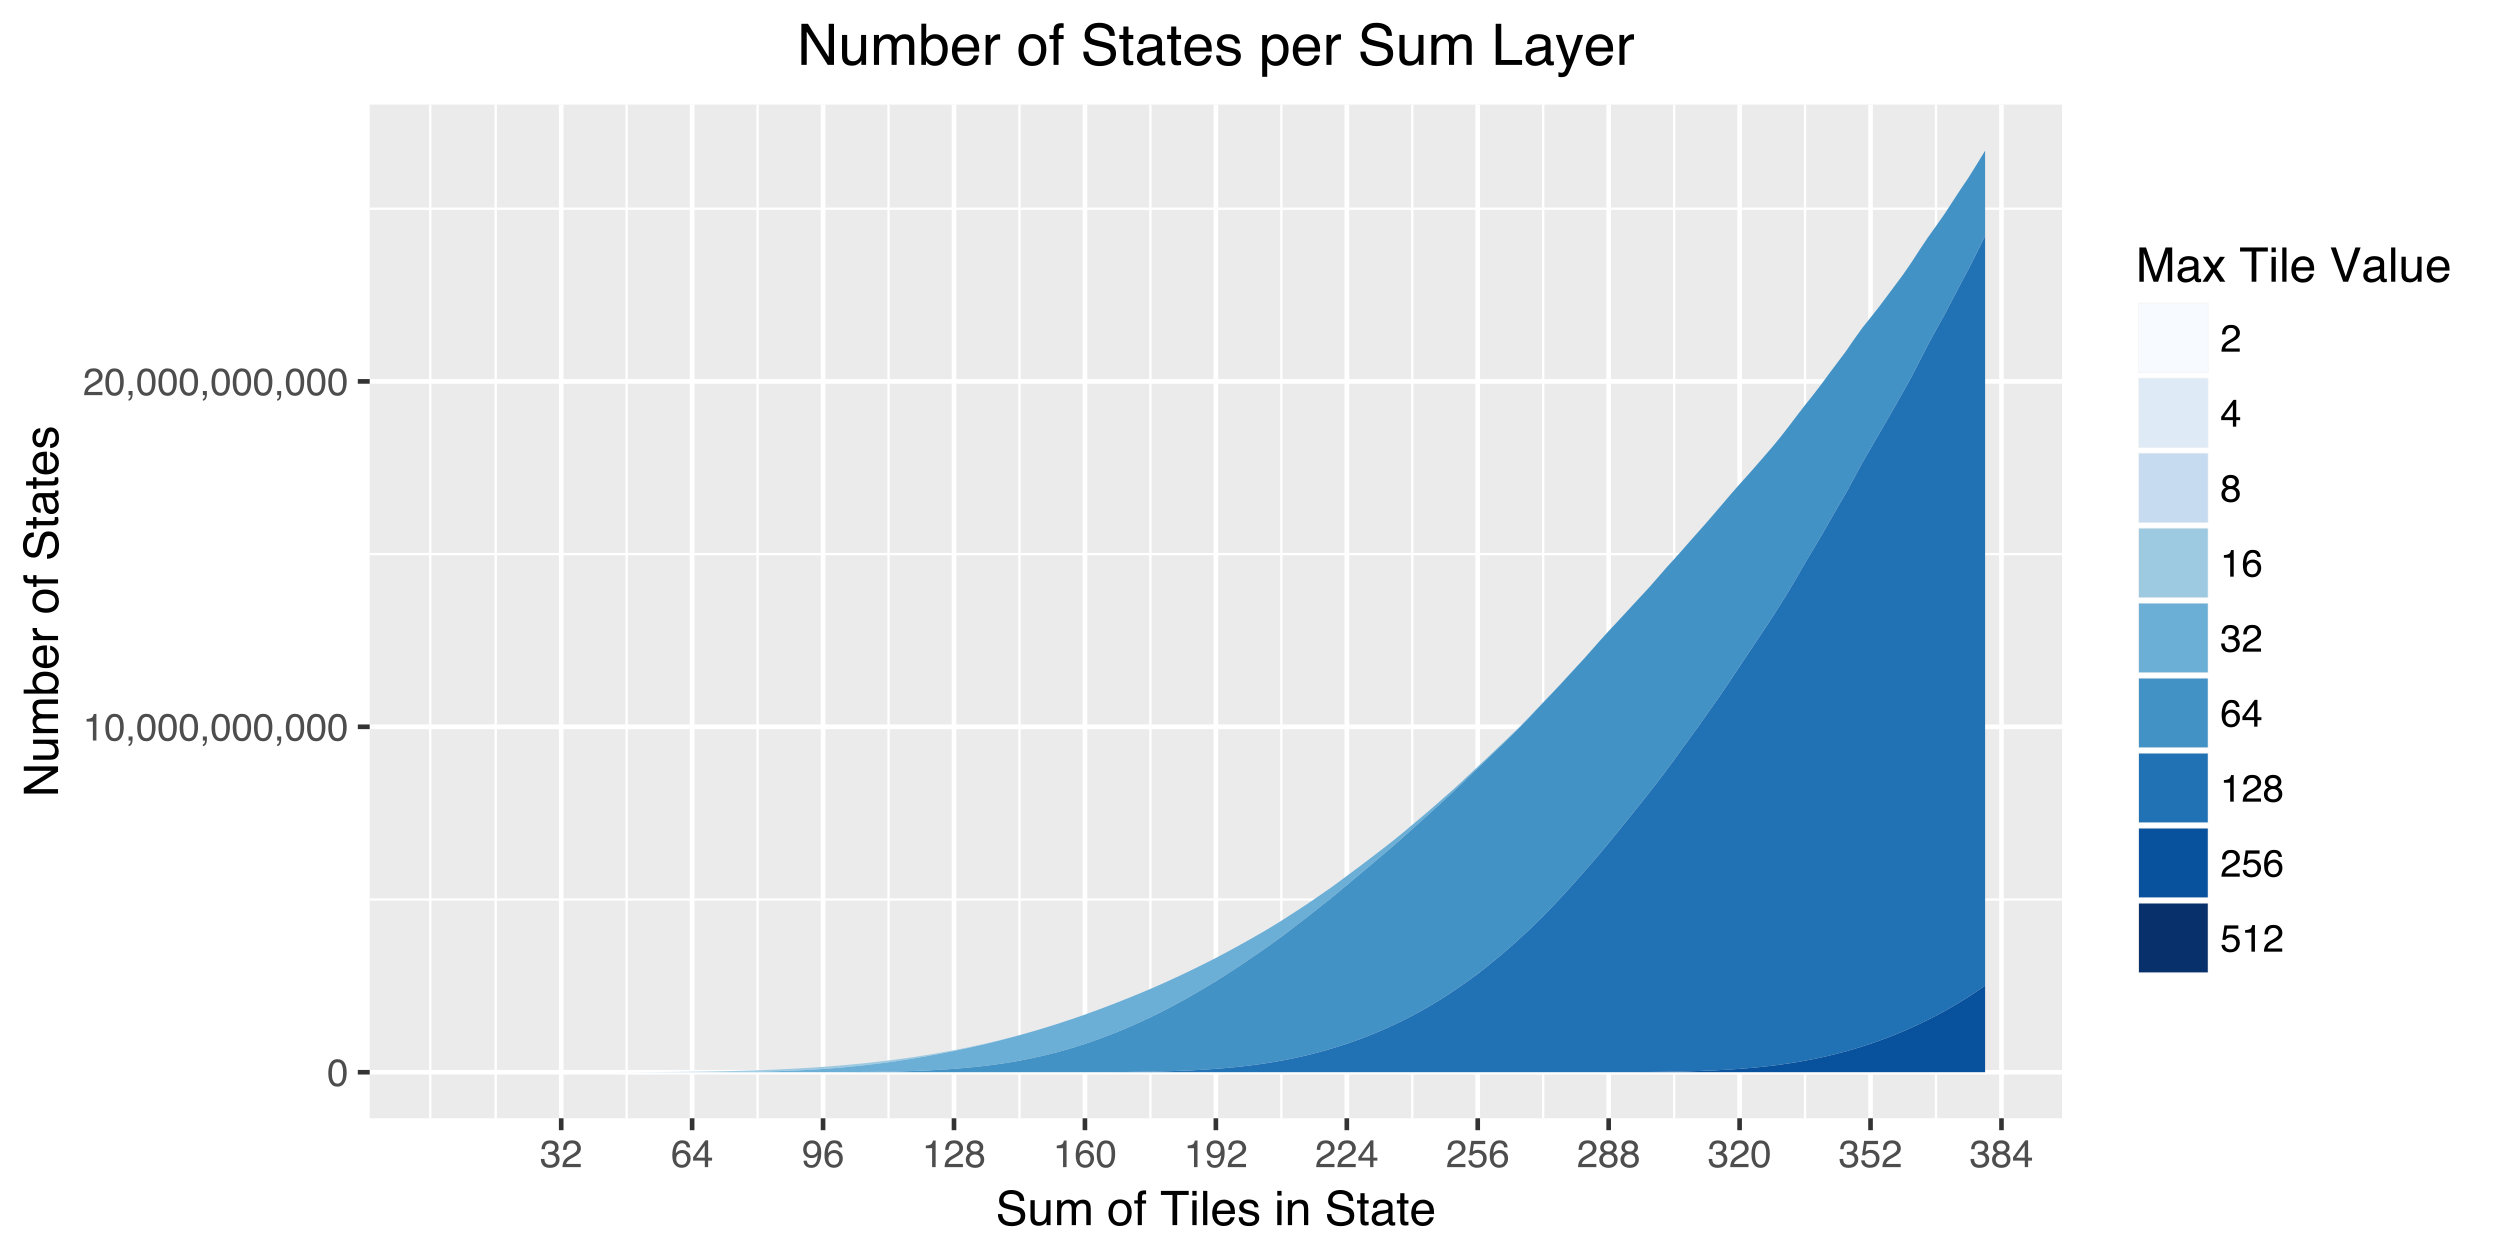 <?xml version="1.0" encoding="UTF-8"?>
<svg xmlns="http://www.w3.org/2000/svg" xmlns:xlink="http://www.w3.org/1999/xlink" width="576pt" height="288pt" viewBox="0 0 576 288" version="1.1">
<defs>
<g>
<symbol overflow="visible" id="glyph0-0">
<path style="stroke:none;" d="M 0.281 0 L 0.281 -6.312 L 5.297 -6.312 L 5.297 0 Z M 4.5 -0.797 L 4.5 -5.516 L 1.078 -5.516 L 1.078 -0.797 Z M 4.5 -0.797 "/>
</symbol>
<symbol overflow="visible" id="glyph0-1">
<path style="stroke:none;" d=""/>
</symbol>
<symbol overflow="visible" id="glyph0-2">
<path style="stroke:none;" d="M 2.375 -6.156 C 3.176 -6.156 3.754 -5.828 4.109 -5.172 C 4.379 -4.66 4.516 -3.961 4.516 -3.078 C 4.516 -2.242 4.391 -1.555 4.141 -1.016 C 3.785 -0.223 3.195 0.172 2.375 0.172 C 1.633 0.172 1.082 -0.148 0.719 -0.797 C 0.426 -1.328 0.281 -2.047 0.281 -2.953 C 0.281 -3.648 0.367 -4.25 0.547 -4.75 C 0.879 -5.688 1.488 -6.156 2.375 -6.156 Z M 2.375 -0.531 C 2.77 -0.531 3.086 -0.707 3.328 -1.062 C 3.566 -1.426 3.688 -2.086 3.688 -3.047 C 3.688 -3.754 3.598 -4.332 3.422 -4.781 C 3.254 -5.227 2.922 -5.453 2.422 -5.453 C 1.973 -5.453 1.641 -5.238 1.422 -4.812 C 1.211 -4.383 1.109 -3.754 1.109 -2.922 C 1.109 -2.297 1.176 -1.789 1.312 -1.406 C 1.52 -0.82 1.875 -0.531 2.375 -0.531 Z M 2.375 -0.531 "/>
</symbol>
<symbol overflow="visible" id="glyph0-3">
<path style="stroke:none;" d="M 0.844 -4.359 L 0.844 -4.953 C 1.395 -5.004 1.781 -5.094 2 -5.219 C 2.227 -5.344 2.395 -5.645 2.5 -6.125 L 3.109 -6.125 L 3.109 0 L 2.297 0 L 2.297 -4.359 Z M 0.844 -4.359 "/>
</symbol>
<symbol overflow="visible" id="glyph0-4">
<path style="stroke:none;" d="M 0.734 0.891 C 0.93 0.859 1.066 0.723 1.141 0.484 C 1.191 0.348 1.219 0.223 1.219 0.109 C 1.219 0.086 1.211 0.066 1.203 0.047 C 1.203 0.035 1.203 0.02 1.203 0 L 0.734 0 L 0.734 -0.938 L 1.656 -0.938 L 1.656 -0.062 C 1.656 0.27 1.582 0.566 1.438 0.828 C 1.301 1.086 1.066 1.25 0.734 1.312 Z M 0.734 0.891 "/>
</symbol>
<symbol overflow="visible" id="glyph0-5">
<path style="stroke:none;" d="M 0.281 0 C 0.301 -0.531 0.406 -0.988 0.594 -1.375 C 0.789 -1.77 1.164 -2.129 1.719 -2.453 L 2.547 -2.922 C 2.91 -3.141 3.164 -3.328 3.312 -3.484 C 3.551 -3.711 3.672 -3.984 3.672 -4.297 C 3.672 -4.648 3.562 -4.93 3.344 -5.141 C 3.133 -5.359 2.848 -5.469 2.484 -5.469 C 1.961 -5.469 1.598 -5.266 1.391 -4.859 C 1.285 -4.648 1.227 -4.352 1.219 -3.969 L 0.422 -3.969 C 0.43 -4.5 0.531 -4.938 0.719 -5.281 C 1.051 -5.875 1.645 -6.172 2.5 -6.172 C 3.195 -6.172 3.707 -5.977 4.031 -5.594 C 4.363 -5.219 4.531 -4.797 4.531 -4.328 C 4.531 -3.836 4.352 -3.414 4 -3.062 C 3.801 -2.863 3.441 -2.617 2.922 -2.328 L 2.344 -2 C 2.062 -1.844 1.836 -1.695 1.672 -1.562 C 1.391 -1.312 1.211 -1.035 1.141 -0.734 L 4.5 -0.734 L 4.5 0 Z M 0.281 0 "/>
</symbol>
<symbol overflow="visible" id="glyph0-6">
<path style="stroke:none;" d="M 2.281 0.172 C 1.551 0.172 1.02 -0.023 0.688 -0.422 C 0.363 -0.828 0.203 -1.316 0.203 -1.891 L 1.016 -1.891 C 1.047 -1.492 1.117 -1.203 1.234 -1.016 C 1.441 -0.691 1.805 -0.531 2.328 -0.531 C 2.734 -0.531 3.055 -0.641 3.297 -0.859 C 3.547 -1.078 3.672 -1.359 3.672 -1.703 C 3.672 -2.129 3.539 -2.426 3.281 -2.594 C 3.031 -2.758 2.672 -2.844 2.203 -2.844 C 2.148 -2.844 2.098 -2.844 2.047 -2.844 C 1.992 -2.844 1.941 -2.844 1.891 -2.844 L 1.891 -3.516 C 1.973 -3.516 2.039 -3.508 2.094 -3.5 C 2.145 -3.5 2.203 -3.5 2.266 -3.5 C 2.555 -3.5 2.797 -3.547 2.984 -3.641 C 3.305 -3.797 3.469 -4.082 3.469 -4.5 C 3.469 -4.801 3.359 -5.035 3.141 -5.203 C 2.922 -5.367 2.672 -5.453 2.391 -5.453 C 1.867 -5.453 1.508 -5.281 1.312 -4.938 C 1.207 -4.75 1.145 -4.477 1.125 -4.125 L 0.359 -4.125 C 0.359 -4.582 0.453 -4.973 0.641 -5.297 C 0.953 -5.867 1.504 -6.156 2.297 -6.156 C 2.93 -6.156 3.422 -6.016 3.766 -5.734 C 4.109 -5.461 4.281 -5.062 4.281 -4.531 C 4.281 -4.145 4.176 -3.836 3.969 -3.609 C 3.844 -3.461 3.68 -3.348 3.484 -3.266 C 3.805 -3.172 4.055 -3 4.234 -2.75 C 4.422 -2.5 4.516 -2.191 4.516 -1.828 C 4.516 -1.234 4.316 -0.75 3.922 -0.375 C 3.535 -0.008 2.988 0.172 2.281 0.172 Z M 2.281 0.172 "/>
</symbol>
<symbol overflow="visible" id="glyph0-7">
<path style="stroke:none;" d="M 2.578 -6.172 C 3.266 -6.172 3.742 -5.992 4.016 -5.641 C 4.285 -5.285 4.422 -4.922 4.422 -4.547 L 3.656 -4.547 C 3.602 -4.785 3.531 -4.973 3.438 -5.109 C 3.25 -5.367 2.961 -5.5 2.578 -5.5 C 2.148 -5.5 1.805 -5.297 1.547 -4.891 C 1.297 -4.492 1.156 -3.926 1.125 -3.188 C 1.301 -3.445 1.523 -3.641 1.797 -3.766 C 2.047 -3.879 2.32 -3.938 2.625 -3.938 C 3.133 -3.938 3.582 -3.77 3.969 -3.438 C 4.352 -3.113 4.547 -2.625 4.547 -1.969 C 4.547 -1.414 4.363 -0.922 4 -0.484 C 3.633 -0.055 3.117 0.156 2.453 0.156 C 1.867 0.156 1.367 -0.062 0.953 -0.5 C 0.535 -0.938 0.328 -1.672 0.328 -2.703 C 0.328 -3.461 0.422 -4.109 0.609 -4.641 C 0.961 -5.66 1.617 -6.172 2.578 -6.172 Z M 2.516 -0.531 C 2.922 -0.531 3.223 -0.664 3.422 -0.938 C 3.629 -1.207 3.734 -1.531 3.734 -1.906 C 3.734 -2.219 3.641 -2.516 3.453 -2.797 C 3.273 -3.086 2.953 -3.234 2.484 -3.234 C 2.148 -3.234 1.859 -3.125 1.609 -2.906 C 1.359 -2.688 1.234 -2.352 1.234 -1.906 C 1.234 -1.52 1.344 -1.191 1.562 -0.922 C 1.789 -0.66 2.109 -0.531 2.516 -0.531 Z M 2.516 -0.531 "/>
</symbol>
<symbol overflow="visible" id="glyph0-8">
<path style="stroke:none;" d="M 2.906 -2.172 L 2.906 -4.969 L 0.938 -2.172 Z M 2.922 0 L 2.922 -1.5 L 0.219 -1.5 L 0.219 -2.266 L 3.047 -6.172 L 3.688 -6.172 L 3.688 -2.172 L 4.594 -2.172 L 4.594 -1.5 L 3.688 -1.5 L 3.688 0 Z M 2.922 0 "/>
</symbol>
<symbol overflow="visible" id="glyph0-9">
<path style="stroke:none;" d="M 1.172 -1.484 C 1.191 -1.055 1.352 -0.758 1.656 -0.594 C 1.82 -0.508 2 -0.469 2.188 -0.469 C 2.562 -0.469 2.879 -0.617 3.141 -0.922 C 3.398 -1.234 3.582 -1.863 3.688 -2.812 C 3.52 -2.539 3.305 -2.348 3.047 -2.234 C 2.797 -2.129 2.523 -2.078 2.234 -2.078 C 1.641 -2.078 1.172 -2.258 0.828 -2.625 C 0.484 -2.988 0.312 -3.461 0.312 -4.047 C 0.312 -4.609 0.477 -5.098 0.812 -5.516 C 1.156 -5.941 1.66 -6.156 2.328 -6.156 C 3.223 -6.156 3.844 -5.754 4.188 -4.953 C 4.375 -4.504 4.469 -3.945 4.469 -3.281 C 4.469 -2.531 4.352 -1.863 4.125 -1.281 C 3.75 -0.312 3.113 0.172 2.219 0.172 C 1.625 0.172 1.172 0.016 0.859 -0.297 C 0.547 -0.609 0.391 -1.004 0.391 -1.484 Z M 2.344 -2.75 C 2.645 -2.75 2.922 -2.848 3.172 -3.047 C 3.43 -3.254 3.562 -3.609 3.562 -4.109 C 3.562 -4.566 3.445 -4.906 3.219 -5.125 C 2.988 -5.344 2.695 -5.453 2.344 -5.453 C 1.969 -5.453 1.664 -5.32 1.438 -5.062 C 1.219 -4.812 1.109 -4.477 1.109 -4.062 C 1.109 -3.656 1.207 -3.332 1.406 -3.094 C 1.602 -2.863 1.914 -2.75 2.344 -2.75 Z M 2.344 -2.75 "/>
</symbol>
<symbol overflow="visible" id="glyph0-10">
<path style="stroke:none;" d="M 2.391 -3.578 C 2.734 -3.578 3 -3.672 3.188 -3.859 C 3.383 -4.047 3.484 -4.273 3.484 -4.547 C 3.484 -4.773 3.391 -4.984 3.203 -5.172 C 3.016 -5.359 2.734 -5.453 2.359 -5.453 C 1.992 -5.453 1.727 -5.359 1.562 -5.172 C 1.395 -4.984 1.312 -4.758 1.312 -4.5 C 1.312 -4.207 1.414 -3.977 1.625 -3.812 C 1.844 -3.656 2.098 -3.578 2.391 -3.578 Z M 2.438 -0.531 C 2.801 -0.531 3.098 -0.625 3.328 -0.812 C 3.566 -1.008 3.688 -1.301 3.688 -1.688 C 3.688 -2.082 3.562 -2.383 3.312 -2.594 C 3.07 -2.801 2.766 -2.906 2.391 -2.906 C 2.016 -2.906 1.707 -2.797 1.469 -2.578 C 1.238 -2.367 1.125 -2.078 1.125 -1.703 C 1.125 -1.391 1.227 -1.113 1.438 -0.875 C 1.656 -0.645 1.988 -0.531 2.438 -0.531 Z M 1.344 -3.281 C 1.125 -3.375 0.957 -3.477 0.844 -3.594 C 0.613 -3.82 0.5 -4.125 0.5 -4.5 C 0.5 -4.957 0.664 -5.348 1 -5.672 C 1.332 -6.004 1.801 -6.172 2.406 -6.172 C 3 -6.172 3.461 -6.016 3.797 -5.703 C 4.129 -5.391 4.297 -5.023 4.297 -4.609 C 4.297 -4.223 4.195 -3.914 4 -3.688 C 3.895 -3.551 3.727 -3.414 3.5 -3.281 C 3.758 -3.164 3.961 -3.031 4.109 -2.875 C 4.379 -2.594 4.516 -2.223 4.516 -1.766 C 4.516 -1.223 4.332 -0.766 3.969 -0.391 C 3.602 -0.016 3.086 0.172 2.422 0.172 C 1.828 0.172 1.32 0.008 0.906 -0.312 C 0.488 -0.633 0.281 -1.109 0.281 -1.734 C 0.281 -2.086 0.367 -2.395 0.547 -2.656 C 0.723 -2.926 0.988 -3.133 1.344 -3.281 Z M 1.344 -3.281 "/>
</symbol>
<symbol overflow="visible" id="glyph0-11">
<path style="stroke:none;" d="M 1.094 -1.562 C 1.133 -1.125 1.336 -0.82 1.703 -0.656 C 1.879 -0.57 2.094 -0.531 2.344 -0.531 C 2.801 -0.531 3.141 -0.676 3.359 -0.969 C 3.578 -1.258 3.688 -1.582 3.688 -1.938 C 3.688 -2.363 3.555 -2.691 3.297 -2.922 C 3.035 -3.16 2.719 -3.281 2.344 -3.281 C 2.082 -3.281 1.852 -3.227 1.656 -3.125 C 1.469 -3.02 1.305 -2.879 1.172 -2.703 L 0.5 -2.734 L 0.969 -6.047 L 4.172 -6.047 L 4.172 -5.297 L 1.562 -5.297 L 1.297 -3.594 C 1.43 -3.695 1.566 -3.773 1.703 -3.828 C 1.93 -3.93 2.195 -3.984 2.5 -3.984 C 3.062 -3.984 3.535 -3.801 3.922 -3.438 C 4.316 -3.07 4.516 -2.609 4.516 -2.047 C 4.516 -1.461 4.332 -0.945 3.969 -0.5 C 3.613 -0.062 3.047 0.156 2.266 0.156 C 1.754 0.156 1.305 0.016 0.922 -0.266 C 0.547 -0.547 0.332 -0.977 0.281 -1.562 Z M 1.094 -1.562 "/>
</symbol>
<symbol overflow="visible" id="glyph1-0">
<path style="stroke:none;" d="M 0.359 0 L 0.359 -7.891 L 6.625 -7.891 L 6.625 0 Z M 5.625 -0.984 L 5.625 -6.906 L 1.344 -6.906 L 1.344 -0.984 Z M 5.625 -0.984 "/>
</symbol>
<symbol overflow="visible" id="glyph1-1">
<path style="stroke:none;" d="M 1.531 -2.547 C 1.562 -2.098 1.672 -1.734 1.859 -1.453 C 2.211 -0.93 2.836 -0.672 3.734 -0.672 C 4.129 -0.672 4.492 -0.727 4.828 -0.844 C 5.461 -1.062 5.781 -1.457 5.781 -2.031 C 5.781 -2.469 5.645 -2.773 5.375 -2.953 C 5.102 -3.129 4.676 -3.285 4.094 -3.422 L 3.031 -3.656 C 2.332 -3.82 1.836 -4 1.547 -4.188 C 1.047 -4.508 0.797 -5 0.797 -5.656 C 0.797 -6.363 1.039 -6.945 1.531 -7.406 C 2.02 -7.863 2.711 -8.094 3.609 -8.094 C 4.441 -8.094 5.145 -7.891 5.719 -7.484 C 6.301 -7.086 6.594 -6.453 6.594 -5.578 L 5.594 -5.578 C 5.531 -5.992 5.414 -6.316 5.25 -6.547 C 4.914 -6.961 4.359 -7.172 3.578 -7.172 C 2.953 -7.172 2.5 -7.035 2.219 -6.766 C 1.945 -6.504 1.812 -6.195 1.812 -5.844 C 1.812 -5.457 1.973 -5.176 2.297 -5 C 2.504 -4.883 2.984 -4.738 3.734 -4.562 L 4.828 -4.312 C 5.367 -4.188 5.781 -4.02 6.062 -3.812 C 6.57 -3.445 6.828 -2.91 6.828 -2.203 C 6.828 -1.328 6.508 -0.703 5.875 -0.328 C 5.238 0.047 4.5 0.234 3.656 0.234 C 2.676 0.234 1.906 -0.016 1.344 -0.516 C 0.789 -1.016 0.52 -1.691 0.531 -2.547 Z M 3.703 -8.109 Z M 3.703 -8.109 "/>
</symbol>
<symbol overflow="visible" id="glyph1-2">
<path style="stroke:none;" d="M 1.672 -5.75 L 1.672 -1.938 C 1.672 -1.645 1.719 -1.406 1.812 -1.219 C 1.988 -0.875 2.312 -0.703 2.781 -0.703 C 3.445 -0.703 3.906 -1 4.156 -1.594 C 4.281 -1.914 4.344 -2.359 4.344 -2.922 L 4.344 -5.75 L 5.312 -5.75 L 5.312 0 L 4.406 0 L 4.422 -0.844 C 4.297 -0.625 4.141 -0.441 3.953 -0.297 C 3.578 0.004 3.129 0.156 2.609 0.156 C 1.785 0.156 1.223 -0.117 0.922 -0.672 C 0.766 -0.961 0.688 -1.352 0.688 -1.844 L 0.688 -5.75 Z M 3 -5.891 Z M 3 -5.891 "/>
</symbol>
<symbol overflow="visible" id="glyph1-3">
<path style="stroke:none;" d="M 0.703 -5.75 L 1.672 -5.75 L 1.672 -4.938 C 1.898 -5.219 2.102 -5.422 2.281 -5.547 C 2.602 -5.766 2.969 -5.875 3.375 -5.875 C 3.832 -5.875 4.203 -5.766 4.484 -5.547 C 4.641 -5.41 4.781 -5.219 4.906 -4.969 C 5.125 -5.281 5.379 -5.508 5.672 -5.656 C 5.961 -5.801 6.285 -5.875 6.641 -5.875 C 7.41 -5.875 7.938 -5.598 8.219 -5.047 C 8.375 -4.742 8.453 -4.336 8.453 -3.828 L 8.453 0 L 7.438 0 L 7.438 -4 C 7.438 -4.383 7.344 -4.645 7.156 -4.781 C 6.969 -4.926 6.734 -5 6.453 -5 C 6.078 -5 5.75 -4.867 5.469 -4.609 C 5.195 -4.359 5.062 -3.938 5.062 -3.344 L 5.062 0 L 4.078 0 L 4.078 -3.75 C 4.078 -4.145 4.031 -4.43 3.938 -4.609 C 3.789 -4.879 3.52 -5.016 3.125 -5.016 C 2.758 -5.016 2.426 -4.867 2.125 -4.578 C 1.82 -4.297 1.672 -3.785 1.672 -3.047 L 1.672 0 L 0.703 0 Z M 0.703 -5.75 "/>
</symbol>
<symbol overflow="visible" id="glyph1-4">
<path style="stroke:none;" d=""/>
</symbol>
<symbol overflow="visible" id="glyph1-5">
<path style="stroke:none;" d="M 2.984 -0.625 C 3.629 -0.625 4.07 -0.863 4.312 -1.344 C 4.551 -1.832 4.672 -2.375 4.672 -2.969 C 4.672 -3.508 4.582 -3.945 4.406 -4.281 C 4.133 -4.812 3.664 -5.078 3 -5.078 C 2.406 -5.078 1.973 -4.848 1.703 -4.391 C 1.441 -3.941 1.312 -3.398 1.312 -2.766 C 1.312 -2.148 1.441 -1.641 1.703 -1.234 C 1.973 -0.828 2.398 -0.625 2.984 -0.625 Z M 3.031 -5.922 C 3.77 -5.922 4.395 -5.672 4.906 -5.172 C 5.414 -4.68 5.672 -3.957 5.672 -3 C 5.672 -2.07 5.445 -1.305 5 -0.703 C 4.551 -0.098 3.852 0.203 2.906 0.203 C 2.113 0.203 1.484 -0.062 1.016 -0.594 C 0.547 -1.125 0.312 -1.844 0.312 -2.75 C 0.312 -3.719 0.555 -4.488 1.047 -5.062 C 1.535 -5.633 2.195 -5.922 3.031 -5.922 Z M 3 -5.891 Z M 3 -5.891 "/>
</symbol>
<symbol overflow="visible" id="glyph1-6">
<path style="stroke:none;" d="M 0.953 -6.625 C 0.961 -7.031 1.031 -7.328 1.156 -7.516 C 1.383 -7.836 1.82 -8 2.469 -8 C 2.531 -8 2.594 -8 2.656 -8 C 2.719 -8 2.789 -7.992 2.875 -7.984 L 2.875 -7.094 C 2.77 -7.102 2.695 -7.109 2.656 -7.109 C 2.613 -7.109 2.57 -7.109 2.531 -7.109 C 2.238 -7.109 2.062 -7.031 2 -6.875 C 1.945 -6.727 1.922 -6.344 1.922 -5.719 L 2.875 -5.719 L 2.875 -4.969 L 1.906 -4.969 L 1.906 0 L 0.953 0 L 0.953 -4.969 L 0.156 -4.969 L 0.156 -5.719 L 0.953 -5.719 Z M 0.953 -6.625 "/>
</symbol>
<symbol overflow="visible" id="glyph1-7">
<path style="stroke:none;" d="M 6.578 -7.891 L 6.578 -6.953 L 3.922 -6.953 L 3.922 0 L 2.844 0 L 2.844 -6.953 L 0.172 -6.953 L 0.172 -7.891 Z M 6.578 -7.891 "/>
</symbol>
<symbol overflow="visible" id="glyph1-8">
<path style="stroke:none;" d="M 0.703 -5.719 L 1.688 -5.719 L 1.688 0 L 0.703 0 Z M 0.703 -7.891 L 1.688 -7.891 L 1.688 -6.797 L 0.703 -6.797 Z M 0.703 -7.891 "/>
</symbol>
<symbol overflow="visible" id="glyph1-9">
<path style="stroke:none;" d="M 0.734 -7.891 L 1.703 -7.891 L 1.703 0 L 0.734 0 Z M 0.734 -7.891 "/>
</symbol>
<symbol overflow="visible" id="glyph1-10">
<path style="stroke:none;" d="M 3.109 -5.875 C 3.516 -5.875 3.906 -5.781 4.281 -5.594 C 4.664 -5.406 4.961 -5.156 5.172 -4.844 C 5.359 -4.562 5.484 -4.223 5.547 -3.828 C 5.609 -3.566 5.641 -3.145 5.641 -2.562 L 1.422 -2.562 C 1.441 -1.977 1.578 -1.508 1.828 -1.156 C 2.086 -0.812 2.488 -0.641 3.031 -0.641 C 3.539 -0.641 3.945 -0.805 4.25 -1.141 C 4.414 -1.328 4.535 -1.551 4.609 -1.812 L 5.562 -1.812 C 5.531 -1.594 5.441 -1.352 5.297 -1.094 C 5.16 -0.832 5.004 -0.625 4.828 -0.469 C 4.535 -0.176 4.176 0.02 3.75 0.125 C 3.508 0.176 3.242 0.203 2.953 0.203 C 2.234 0.203 1.625 -0.055 1.125 -0.578 C 0.633 -1.098 0.391 -1.828 0.391 -2.766 C 0.391 -3.691 0.641 -4.441 1.141 -5.016 C 1.641 -5.586 2.297 -5.875 3.109 -5.875 Z M 4.641 -3.328 C 4.609 -3.754 4.52 -4.094 4.375 -4.344 C 4.102 -4.801 3.66 -5.031 3.047 -5.031 C 2.598 -5.031 2.223 -4.867 1.922 -4.547 C 1.629 -4.234 1.473 -3.828 1.453 -3.328 Z M 3.016 -5.891 Z M 3.016 -5.891 "/>
</symbol>
<symbol overflow="visible" id="glyph1-11">
<path style="stroke:none;" d="M 1.281 -1.812 C 1.312 -1.488 1.395 -1.238 1.531 -1.062 C 1.77 -0.75 2.191 -0.594 2.797 -0.594 C 3.148 -0.594 3.461 -0.672 3.734 -0.828 C 4.004 -0.984 4.141 -1.223 4.141 -1.547 C 4.141 -1.797 4.031 -1.984 3.812 -2.109 C 3.676 -2.191 3.398 -2.285 2.984 -2.391 L 2.219 -2.578 C 1.727 -2.703 1.367 -2.836 1.141 -2.984 C 0.723 -3.254 0.516 -3.617 0.516 -4.078 C 0.516 -4.617 0.707 -5.055 1.094 -5.391 C 1.488 -5.734 2.02 -5.906 2.688 -5.906 C 3.551 -5.906 4.176 -5.648 4.562 -5.141 C 4.801 -4.816 4.914 -4.469 4.906 -4.094 L 4 -4.094 C 3.977 -4.312 3.898 -4.508 3.766 -4.688 C 3.547 -4.945 3.16 -5.078 2.609 -5.078 C 2.242 -5.078 1.969 -5.004 1.781 -4.859 C 1.594 -4.723 1.5 -4.539 1.5 -4.312 C 1.5 -4.062 1.625 -3.863 1.875 -3.719 C 2.008 -3.625 2.219 -3.539 2.5 -3.469 L 3.141 -3.312 C 3.836 -3.145 4.301 -2.984 4.531 -2.828 C 4.914 -2.578 5.109 -2.191 5.109 -1.672 C 5.109 -1.148 4.91 -0.703 4.516 -0.328 C 4.129 0.035 3.539 0.219 2.75 0.219 C 1.895 0.219 1.285 0.023 0.922 -0.359 C 0.566 -0.754 0.379 -1.238 0.359 -1.812 Z M 2.719 -5.891 Z M 2.719 -5.891 "/>
</symbol>
<symbol overflow="visible" id="glyph1-12">
<path style="stroke:none;" d="M 0.703 -5.75 L 1.625 -5.75 L 1.625 -4.938 C 1.895 -5.27 2.18 -5.508 2.484 -5.656 C 2.797 -5.801 3.133 -5.875 3.5 -5.875 C 4.32 -5.875 4.875 -5.594 5.156 -5.031 C 5.312 -4.719 5.391 -4.27 5.391 -3.688 L 5.391 0 L 4.422 0 L 4.422 -3.625 C 4.422 -3.977 4.367 -4.258 4.266 -4.469 C 4.086 -4.832 3.773 -5.016 3.328 -5.016 C 3.098 -5.016 2.91 -4.988 2.766 -4.938 C 2.492 -4.863 2.258 -4.707 2.062 -4.469 C 1.906 -4.281 1.801 -4.082 1.75 -3.875 C 1.695 -3.676 1.672 -3.391 1.672 -3.016 L 1.672 0 L 0.703 0 Z M 2.984 -5.891 Z M 2.984 -5.891 "/>
</symbol>
<symbol overflow="visible" id="glyph1-13">
<path style="stroke:none;" d="M 0.906 -7.359 L 1.875 -7.359 L 1.875 -5.75 L 2.797 -5.75 L 2.797 -4.969 L 1.875 -4.969 L 1.875 -1.203 C 1.875 -1.004 1.941 -0.875 2.078 -0.812 C 2.16 -0.77 2.285 -0.75 2.453 -0.75 C 2.504 -0.75 2.555 -0.75 2.609 -0.75 C 2.66 -0.75 2.723 -0.754 2.797 -0.766 L 2.797 0 C 2.68 0.031 2.562 0.051 2.438 0.062 C 2.32 0.082 2.195 0.094 2.062 0.094 C 1.613 0.094 1.305 -0.02 1.141 -0.25 C 0.984 -0.488 0.906 -0.789 0.906 -1.156 L 0.906 -4.969 L 0.125 -4.969 L 0.125 -5.75 L 0.906 -5.75 Z M 0.906 -7.359 "/>
</symbol>
<symbol overflow="visible" id="glyph1-14">
<path style="stroke:none;" d="M 1.453 -1.531 C 1.453 -1.25 1.551 -1.023 1.75 -0.859 C 1.957 -0.703 2.203 -0.625 2.484 -0.625 C 2.816 -0.625 3.145 -0.703 3.469 -0.859 C 4.008 -1.117 4.281 -1.551 4.281 -2.156 L 4.281 -2.922 C 4.156 -2.848 4 -2.785 3.812 -2.734 C 3.633 -2.691 3.453 -2.656 3.266 -2.625 L 2.688 -2.562 C 2.332 -2.508 2.066 -2.438 1.891 -2.344 C 1.598 -2.164 1.453 -1.895 1.453 -1.531 Z M 3.797 -3.484 C 4.016 -3.516 4.16 -3.609 4.234 -3.766 C 4.273 -3.848 4.297 -3.973 4.297 -4.141 C 4.297 -4.461 4.176 -4.695 3.938 -4.844 C 3.707 -5 3.375 -5.078 2.938 -5.078 C 2.438 -5.078 2.082 -4.941 1.875 -4.672 C 1.75 -4.516 1.672 -4.289 1.641 -4 L 0.734 -4 C 0.754 -4.707 0.984 -5.195 1.422 -5.469 C 1.867 -5.75 2.383 -5.891 2.969 -5.891 C 3.645 -5.891 4.191 -5.758 4.609 -5.5 C 5.035 -5.25 5.25 -4.848 5.25 -4.297 L 5.25 -0.984 C 5.25 -0.891 5.266 -0.812 5.297 -0.75 C 5.336 -0.688 5.426 -0.656 5.562 -0.656 C 5.602 -0.656 5.648 -0.656 5.703 -0.656 C 5.766 -0.664 5.82 -0.676 5.875 -0.688 L 5.875 0.031 C 5.727 0.07 5.613 0.098 5.531 0.109 C 5.457 0.117 5.352 0.125 5.219 0.125 C 4.883 0.125 4.641 0.004 4.484 -0.234 C 4.41 -0.359 4.359 -0.535 4.328 -0.766 C 4.129 -0.504 3.844 -0.281 3.469 -0.094 C 3.102 0.094 2.695 0.188 2.25 0.188 C 1.719 0.188 1.281 0.023 0.938 -0.297 C 0.602 -0.617 0.438 -1.023 0.438 -1.516 C 0.438 -2.047 0.602 -2.457 0.938 -2.75 C 1.27 -3.039 1.707 -3.223 2.25 -3.297 Z M 2.984 -5.891 Z M 2.984 -5.891 "/>
</symbol>
<symbol overflow="visible" id="glyph1-15">
<path style="stroke:none;" d="M 0.812 -7.891 L 2.344 -7.891 L 4.609 -1.219 L 6.859 -7.891 L 8.375 -7.891 L 8.375 0 L 7.359 0 L 7.359 -4.656 C 7.359 -4.82 7.359 -5.086 7.359 -5.453 C 7.367 -5.828 7.375 -6.227 7.375 -6.656 L 5.125 0 L 4.078 0 L 1.812 -6.656 L 1.812 -6.406 C 1.812 -6.219 1.812 -5.926 1.812 -5.531 C 1.82 -5.133 1.828 -4.844 1.828 -4.656 L 1.828 0 L 0.812 0 Z M 0.812 -7.891 "/>
</symbol>
<symbol overflow="visible" id="glyph1-16">
<path style="stroke:none;" d="M 0.156 -5.75 L 1.406 -5.75 L 2.734 -3.734 L 4.078 -5.75 L 5.25 -5.719 L 3.312 -2.953 L 5.328 0 L 4.094 0 L 2.672 -2.156 L 1.281 0 L 0.062 0 L 2.078 -2.953 Z M 0.156 -5.75 "/>
</symbol>
<symbol overflow="visible" id="glyph1-17">
<path style="stroke:none;" d="M 1.469 -7.891 L 3.734 -1.172 L 5.969 -7.891 L 7.172 -7.891 L 4.281 0 L 3.156 0 L 0.281 -7.891 Z M 1.469 -7.891 "/>
</symbol>
<symbol overflow="visible" id="glyph2-0">
<path style="stroke:none;" d="M 0 -0.359 L -7.891 -0.359 L -7.891 -6.625 L 0 -6.625 Z M -0.984 -5.625 L -6.906 -5.625 L -6.906 -1.344 L -0.984 -1.344 Z M -0.984 -5.625 "/>
</symbol>
<symbol overflow="visible" id="glyph2-1">
<path style="stroke:none;" d="M -7.891 -0.844 L -7.891 -2.094 L -1.5 -6.078 L -7.891 -6.078 L -7.891 -7.094 L 0 -7.094 L 0 -5.906 L -6.391 -1.859 L 0 -1.859 L 0 -0.844 Z M -7.891 -3.906 Z M -7.891 -3.906 "/>
</symbol>
<symbol overflow="visible" id="glyph2-2">
<path style="stroke:none;" d="M -5.75 -1.672 L -1.938 -1.672 C -1.645 -1.672 -1.406 -1.719 -1.219 -1.812 C -0.875 -1.988 -0.703 -2.312 -0.703 -2.781 C -0.703 -3.445 -1 -3.906 -1.594 -4.156 C -1.914 -4.281 -2.359 -4.344 -2.922 -4.344 L -5.75 -4.344 L -5.75 -5.312 L 0 -5.312 L 0 -4.406 L -0.844 -4.422 C -0.625 -4.297 -0.441 -4.141 -0.297 -3.953 C 0.004 -3.578 0.156 -3.129 0.156 -2.609 C 0.156 -1.785 -0.117 -1.223 -0.672 -0.922 C -0.961 -0.766 -1.352 -0.688 -1.844 -0.688 L -5.75 -0.688 Z M -5.891 -3 Z M -5.891 -3 "/>
</symbol>
<symbol overflow="visible" id="glyph2-3">
<path style="stroke:none;" d="M -5.75 -0.703 L -5.75 -1.672 L -4.938 -1.672 C -5.219 -1.898 -5.422 -2.102 -5.547 -2.281 C -5.766 -2.602 -5.875 -2.969 -5.875 -3.375 C -5.875 -3.832 -5.766 -4.203 -5.547 -4.484 C -5.41 -4.641 -5.219 -4.781 -4.969 -4.906 C -5.281 -5.125 -5.508 -5.379 -5.656 -5.672 C -5.801 -5.961 -5.875 -6.285 -5.875 -6.641 C -5.875 -7.41 -5.598 -7.938 -5.047 -8.219 C -4.742 -8.375 -4.336 -8.453 -3.828 -8.453 L 0 -8.453 L 0 -7.438 L -4 -7.438 C -4.383 -7.438 -4.645 -7.344 -4.781 -7.156 C -4.926 -6.969 -5 -6.734 -5 -6.453 C -5 -6.078 -4.867 -5.75 -4.609 -5.469 C -4.359 -5.195 -3.938 -5.062 -3.344 -5.062 L 0 -5.062 L 0 -4.078 L -3.75 -4.078 C -4.145 -4.078 -4.43 -4.031 -4.609 -3.938 C -4.879 -3.789 -5.016 -3.52 -5.016 -3.125 C -5.016 -2.758 -4.867 -2.426 -4.578 -2.125 C -4.297 -1.82 -3.785 -1.672 -3.047 -1.672 L 0 -1.672 L 0 -0.703 Z M -5.75 -0.703 "/>
</symbol>
<symbol overflow="visible" id="glyph2-4">
<path style="stroke:none;" d="M -7.922 -0.641 L -7.922 -1.578 L -5.047 -1.578 C -5.328 -1.785 -5.539 -2.035 -5.688 -2.328 C -5.832 -2.617 -5.906 -2.938 -5.906 -3.281 C -5.906 -4 -5.656 -4.582 -5.156 -5.031 C -4.664 -5.477 -3.941 -5.703 -2.984 -5.703 C -2.078 -5.703 -1.32 -5.477 -0.719 -5.031 C -0.113 -4.594 0.188 -3.984 0.188 -3.203 C 0.188 -2.766 0.078 -2.395 -0.141 -2.094 C -0.266 -1.914 -0.461 -1.727 -0.734 -1.531 L 0 -1.531 L 0 -0.641 Z M -0.672 -3.141 C -0.672 -3.672 -0.879 -4.062 -1.297 -4.312 C -1.711 -4.57 -2.258 -4.703 -2.938 -4.703 C -3.539 -4.703 -4.039 -4.57 -4.438 -4.312 C -4.832 -4.062 -5.031 -3.68 -5.031 -3.172 C -5.031 -2.734 -4.867 -2.348 -4.547 -2.016 C -4.223 -1.68 -3.688 -1.516 -2.938 -1.516 C -2.395 -1.516 -1.957 -1.582 -1.625 -1.719 C -0.988 -1.977 -0.672 -2.453 -0.672 -3.141 Z M -0.672 -3.141 "/>
</symbol>
<symbol overflow="visible" id="glyph2-5">
<path style="stroke:none;" d="M -5.875 -3.109 C -5.875 -3.516 -5.781 -3.906 -5.594 -4.281 C -5.406 -4.664 -5.156 -4.961 -4.844 -5.172 C -4.562 -5.359 -4.223 -5.484 -3.828 -5.547 C -3.566 -5.609 -3.145 -5.641 -2.562 -5.641 L -2.562 -1.422 C -1.977 -1.441 -1.508 -1.578 -1.156 -1.828 C -0.812 -2.086 -0.641 -2.488 -0.641 -3.031 C -0.641 -3.539 -0.805 -3.945 -1.141 -4.25 C -1.328 -4.414 -1.551 -4.535 -1.812 -4.609 L -1.812 -5.562 C -1.594 -5.531 -1.352 -5.441 -1.094 -5.297 C -0.832 -5.16 -0.625 -5.004 -0.469 -4.828 C -0.176 -4.535 0.02 -4.176 0.125 -3.75 C 0.176 -3.508 0.203 -3.242 0.203 -2.953 C 0.203 -2.234 -0.055 -1.625 -0.578 -1.125 C -1.098 -0.633 -1.828 -0.391 -2.766 -0.391 C -3.691 -0.391 -4.441 -0.641 -5.016 -1.141 C -5.586 -1.641 -5.875 -2.297 -5.875 -3.109 Z M -3.328 -4.641 C -3.754 -4.609 -4.094 -4.52 -4.344 -4.375 C -4.801 -4.102 -5.031 -3.66 -5.031 -3.047 C -5.031 -2.598 -4.867 -2.223 -4.547 -1.922 C -4.234 -1.629 -3.828 -1.473 -3.328 -1.453 Z M -5.891 -3.016 Z M -5.891 -3.016 "/>
</symbol>
<symbol overflow="visible" id="glyph2-6">
<path style="stroke:none;" d="M -5.75 -0.734 L -5.75 -1.656 L -4.766 -1.656 C -4.953 -1.727 -5.18 -1.91 -5.453 -2.203 C -5.734 -2.492 -5.875 -2.832 -5.875 -3.219 C -5.875 -3.238 -5.875 -3.27 -5.875 -3.312 C -5.875 -3.352 -5.867 -3.426 -5.859 -3.531 L -4.828 -3.531 C -4.836 -3.477 -4.844 -3.426 -4.844 -3.375 C -4.852 -3.32 -4.859 -3.27 -4.859 -3.219 C -4.859 -2.727 -4.703 -2.352 -4.391 -2.094 C -4.078 -1.832 -3.719 -1.703 -3.312 -1.703 L 0 -1.703 L 0 -0.734 Z M -5.75 -0.734 "/>
</symbol>
<symbol overflow="visible" id="glyph2-7">
<path style="stroke:none;" d=""/>
</symbol>
<symbol overflow="visible" id="glyph2-8">
<path style="stroke:none;" d="M -0.625 -2.984 C -0.625 -3.629 -0.863 -4.07 -1.344 -4.312 C -1.832 -4.551 -2.375 -4.672 -2.969 -4.672 C -3.508 -4.672 -3.945 -4.582 -4.281 -4.406 C -4.812 -4.133 -5.078 -3.664 -5.078 -3 C -5.078 -2.406 -4.848 -1.973 -4.391 -1.703 C -3.941 -1.441 -3.398 -1.312 -2.766 -1.312 C -2.148 -1.312 -1.641 -1.441 -1.234 -1.703 C -0.828 -1.973 -0.625 -2.398 -0.625 -2.984 Z M -5.922 -3.031 C -5.922 -3.77 -5.672 -4.395 -5.172 -4.906 C -4.68 -5.414 -3.957 -5.672 -3 -5.672 C -2.07 -5.672 -1.305 -5.445 -0.703 -5 C -0.098 -4.551 0.203 -3.852 0.203 -2.906 C 0.203 -2.113 -0.062 -1.484 -0.594 -1.016 C -1.125 -0.547 -1.844 -0.312 -2.75 -0.312 C -3.719 -0.312 -4.488 -0.555 -5.062 -1.047 C -5.633 -1.535 -5.922 -2.195 -5.922 -3.031 Z M -5.891 -3 Z M -5.891 -3 "/>
</symbol>
<symbol overflow="visible" id="glyph2-9">
<path style="stroke:none;" d="M -6.625 -0.953 C -7.031 -0.961 -7.328 -1.031 -7.516 -1.156 C -7.836 -1.383 -8 -1.82 -8 -2.469 C -8 -2.531 -8 -2.594 -8 -2.656 C -8 -2.719 -7.992 -2.789 -7.984 -2.875 L -7.094 -2.875 C -7.102 -2.77 -7.109 -2.695 -7.109 -2.656 C -7.109 -2.613 -7.109 -2.57 -7.109 -2.531 C -7.109 -2.238 -7.031 -2.062 -6.875 -2 C -6.727 -1.945 -6.344 -1.922 -5.719 -1.922 L -5.719 -2.875 L -4.969 -2.875 L -4.969 -1.906 L 0 -1.906 L 0 -0.953 L -4.969 -0.953 L -4.969 -0.156 L -5.719 -0.156 L -5.719 -0.953 Z M -6.625 -0.953 "/>
</symbol>
<symbol overflow="visible" id="glyph2-10">
<path style="stroke:none;" d="M -2.547 -1.531 C -2.098 -1.562 -1.734 -1.672 -1.453 -1.859 C -0.93 -2.211 -0.672 -2.836 -0.672 -3.734 C -0.672 -4.129 -0.727 -4.492 -0.844 -4.828 C -1.062 -5.461 -1.457 -5.781 -2.031 -5.781 C -2.469 -5.781 -2.773 -5.645 -2.953 -5.375 C -3.129 -5.102 -3.285 -4.676 -3.422 -4.094 L -3.656 -3.031 C -3.82 -2.332 -4 -1.836 -4.188 -1.547 C -4.508 -1.047 -5 -0.797 -5.656 -0.797 C -6.363 -0.797 -6.945 -1.039 -7.406 -1.531 C -7.863 -2.02 -8.094 -2.711 -8.094 -3.609 C -8.094 -4.441 -7.891 -5.145 -7.484 -5.719 C -7.086 -6.301 -6.453 -6.594 -5.578 -6.594 L -5.578 -5.594 C -5.992 -5.531 -6.316 -5.414 -6.547 -5.25 C -6.961 -4.914 -7.172 -4.359 -7.172 -3.578 C -7.172 -2.953 -7.035 -2.5 -6.766 -2.219 C -6.504 -1.945 -6.195 -1.812 -5.844 -1.812 C -5.457 -1.812 -5.176 -1.973 -5 -2.297 C -4.883 -2.504 -4.738 -2.984 -4.562 -3.734 L -4.312 -4.828 C -4.188 -5.367 -4.02 -5.781 -3.812 -6.062 C -3.445 -6.57 -2.91 -6.828 -2.203 -6.828 C -1.328 -6.828 -0.703 -6.508 -0.328 -5.875 C 0.047 -5.238 0.234 -4.5 0.234 -3.656 C 0.234 -2.676 -0.016 -1.906 -0.516 -1.344 C -1.016 -0.789 -1.691 -0.52 -2.547 -0.531 Z M -8.109 -3.703 Z M -8.109 -3.703 "/>
</symbol>
<symbol overflow="visible" id="glyph2-11">
<path style="stroke:none;" d="M -7.359 -0.906 L -7.359 -1.875 L -5.75 -1.875 L -5.75 -2.797 L -4.969 -2.797 L -4.969 -1.875 L -1.203 -1.875 C -1.004 -1.875 -0.875 -1.941 -0.812 -2.078 C -0.77 -2.16 -0.75 -2.285 -0.75 -2.453 C -0.75 -2.504 -0.75 -2.555 -0.75 -2.609 C -0.75 -2.66 -0.754 -2.723 -0.766 -2.797 L 0 -2.797 C 0.031 -2.68 0.051 -2.562 0.062 -2.438 C 0.082 -2.32 0.094 -2.195 0.094 -2.062 C 0.094 -1.613 -0.02 -1.305 -0.25 -1.141 C -0.488 -0.984 -0.789 -0.906 -1.156 -0.906 L -4.969 -0.906 L -4.969 -0.125 L -5.75 -0.125 L -5.75 -0.906 Z M -7.359 -0.906 "/>
</symbol>
<symbol overflow="visible" id="glyph2-12">
<path style="stroke:none;" d="M -1.531 -1.453 C -1.25 -1.453 -1.023 -1.551 -0.859 -1.75 C -0.703 -1.957 -0.625 -2.203 -0.625 -2.484 C -0.625 -2.816 -0.703 -3.145 -0.859 -3.469 C -1.117 -4.008 -1.551 -4.281 -2.156 -4.281 L -2.922 -4.281 C -2.848 -4.156 -2.785 -4 -2.734 -3.812 C -2.691 -3.633 -2.656 -3.453 -2.625 -3.266 L -2.562 -2.688 C -2.508 -2.332 -2.438 -2.066 -2.344 -1.891 C -2.164 -1.598 -1.895 -1.453 -1.531 -1.453 Z M -3.484 -3.797 C -3.516 -4.016 -3.609 -4.16 -3.766 -4.234 C -3.848 -4.273 -3.973 -4.297 -4.141 -4.297 C -4.461 -4.297 -4.695 -4.176 -4.844 -3.938 C -5 -3.707 -5.078 -3.375 -5.078 -2.938 C -5.078 -2.438 -4.941 -2.082 -4.672 -1.875 C -4.516 -1.75 -4.289 -1.672 -4 -1.641 L -4 -0.734 C -4.707 -0.754 -5.195 -0.984 -5.469 -1.422 C -5.75 -1.867 -5.891 -2.383 -5.891 -2.969 C -5.891 -3.645 -5.758 -4.191 -5.5 -4.609 C -5.25 -5.035 -4.848 -5.25 -4.297 -5.25 L -0.984 -5.25 C -0.891 -5.25 -0.812 -5.266 -0.75 -5.297 C -0.688 -5.336 -0.656 -5.426 -0.656 -5.562 C -0.656 -5.602 -0.656 -5.648 -0.656 -5.703 C -0.664 -5.766 -0.676 -5.82 -0.688 -5.875 L 0.031 -5.875 C 0.07 -5.727 0.098 -5.613 0.109 -5.531 C 0.117 -5.457 0.125 -5.352 0.125 -5.219 C 0.125 -4.883 0.004 -4.641 -0.234 -4.484 C -0.359 -4.41 -0.535 -4.359 -0.766 -4.328 C -0.504 -4.129 -0.281 -3.844 -0.094 -3.469 C 0.094 -3.102 0.188 -2.695 0.188 -2.25 C 0.188 -1.719 0.023 -1.281 -0.297 -0.938 C -0.617 -0.602 -1.023 -0.438 -1.516 -0.438 C -2.047 -0.438 -2.457 -0.602 -2.75 -0.938 C -3.039 -1.27 -3.223 -1.707 -3.297 -2.25 Z M -5.891 -2.984 Z M -5.891 -2.984 "/>
</symbol>
<symbol overflow="visible" id="glyph2-13">
<path style="stroke:none;" d="M -1.812 -1.281 C -1.488 -1.312 -1.238 -1.395 -1.062 -1.531 C -0.75 -1.77 -0.594 -2.191 -0.594 -2.797 C -0.594 -3.148 -0.672 -3.461 -0.828 -3.734 C -0.984 -4.004 -1.223 -4.141 -1.547 -4.141 C -1.797 -4.141 -1.984 -4.031 -2.109 -3.812 C -2.191 -3.676 -2.285 -3.398 -2.391 -2.984 L -2.578 -2.219 C -2.703 -1.727 -2.836 -1.367 -2.984 -1.141 C -3.254 -0.723 -3.617 -0.516 -4.078 -0.516 C -4.617 -0.516 -5.055 -0.707 -5.391 -1.094 C -5.734 -1.488 -5.906 -2.02 -5.906 -2.688 C -5.906 -3.551 -5.648 -4.176 -5.141 -4.562 C -4.816 -4.801 -4.469 -4.914 -4.094 -4.906 L -4.094 -4 C -4.312 -3.977 -4.508 -3.898 -4.688 -3.766 C -4.945 -3.547 -5.078 -3.16 -5.078 -2.609 C -5.078 -2.242 -5.004 -1.969 -4.859 -1.781 C -4.723 -1.594 -4.539 -1.5 -4.312 -1.5 C -4.062 -1.5 -3.863 -1.625 -3.719 -1.875 C -3.625 -2.008 -3.539 -2.219 -3.469 -2.5 L -3.312 -3.141 C -3.145 -3.836 -2.984 -4.301 -2.828 -4.531 C -2.578 -4.914 -2.191 -5.109 -1.672 -5.109 C -1.148 -5.109 -0.703 -4.91 -0.328 -4.516 C 0.035 -4.129 0.219 -3.539 0.219 -2.75 C 0.219 -1.895 0.023 -1.285 -0.359 -0.922 C -0.754 -0.566 -1.238 -0.379 -1.812 -0.359 Z M -5.891 -2.719 Z M -5.891 -2.719 "/>
</symbol>
<symbol overflow="visible" id="glyph3-0">
<path style="stroke:none;" d="M 0.422 0 L 0.422 -9.469 L 7.938 -9.469 L 7.938 0 Z M 6.75 -1.188 L 6.75 -8.281 L 1.609 -8.281 L 1.609 -1.188 Z M 6.75 -1.188 "/>
</symbol>
<symbol overflow="visible" id="glyph3-1">
<path style="stroke:none;" d="M 1 -9.469 L 2.516 -9.469 L 7.297 -1.797 L 7.297 -9.469 L 8.516 -9.469 L 8.516 0 L 7.078 0 L 2.234 -7.672 L 2.234 0 L 1 0 Z M 4.688 -9.469 Z M 4.688 -9.469 "/>
</symbol>
<symbol overflow="visible" id="glyph3-2">
<path style="stroke:none;" d="M 2.016 -6.906 L 2.016 -2.328 C 2.016 -1.973 2.066 -1.68 2.172 -1.453 C 2.379 -1.047 2.766 -0.844 3.328 -0.844 C 4.141 -0.844 4.691 -1.203 4.984 -1.922 C 5.141 -2.305 5.219 -2.836 5.219 -3.516 L 5.219 -6.906 L 6.375 -6.906 L 6.375 0 L 5.281 0 L 5.297 -1.016 C 5.148 -0.754 4.961 -0.535 4.734 -0.359 C 4.297 0.004 3.758 0.188 3.125 0.188 C 2.145 0.188 1.473 -0.141 1.109 -0.797 C 0.922 -1.148 0.828 -1.625 0.828 -2.219 L 0.828 -6.906 Z M 3.609 -7.078 Z M 3.609 -7.078 "/>
</symbol>
<symbol overflow="visible" id="glyph3-3">
<path style="stroke:none;" d="M 0.844 -6.906 L 2 -6.906 L 2 -5.922 C 2.27 -6.266 2.52 -6.516 2.75 -6.672 C 3.125 -6.93 3.555 -7.062 4.047 -7.062 C 4.598 -7.062 5.039 -6.926 5.375 -6.656 C 5.562 -6.5 5.734 -6.27 5.891 -5.969 C 6.148 -6.344 6.453 -6.617 6.797 -6.797 C 7.148 -6.973 7.539 -7.062 7.969 -7.062 C 8.906 -7.062 9.539 -6.723 9.875 -6.047 C 10.051 -5.691 10.141 -5.207 10.141 -4.594 L 10.141 0 L 8.938 0 L 8.938 -4.797 C 8.938 -5.254 8.82 -5.566 8.594 -5.734 C 8.363 -5.91 8.082 -6 7.75 -6 C 7.289 -6 6.895 -5.848 6.562 -5.547 C 6.238 -5.242 6.078 -4.734 6.078 -4.016 L 6.078 0 L 4.906 0 L 4.906 -4.5 C 4.906 -4.969 4.848 -5.312 4.734 -5.531 C 4.555 -5.852 4.227 -6.016 3.75 -6.016 C 3.312 -6.016 2.91 -5.844 2.547 -5.5 C 2.191 -5.164 2.016 -4.551 2.016 -3.656 L 2.016 0 L 0.844 0 Z M 0.844 -6.906 "/>
</symbol>
<symbol overflow="visible" id="glyph3-4">
<path style="stroke:none;" d="M 0.766 -9.5 L 1.891 -9.5 L 1.891 -6.062 C 2.141 -6.395 2.441 -6.645 2.797 -6.812 C 3.148 -6.988 3.535 -7.078 3.953 -7.078 C 4.805 -7.078 5.5 -6.781 6.031 -6.188 C 6.57 -5.602 6.844 -4.734 6.844 -3.578 C 6.844 -2.492 6.578 -1.586 6.047 -0.859 C 5.516 -0.141 4.781 0.219 3.844 0.219 C 3.32 0.219 2.879 0.094 2.516 -0.156 C 2.305 -0.312 2.078 -0.555 1.828 -0.891 L 1.828 0 L 0.766 0 Z M 3.781 -0.812 C 4.406 -0.812 4.875 -1.055 5.188 -1.547 C 5.5 -2.047 5.656 -2.707 5.656 -3.531 C 5.656 -4.25 5.5 -4.848 5.188 -5.328 C 4.875 -5.805 4.414 -6.047 3.812 -6.047 C 3.281 -6.047 2.816 -5.848 2.422 -5.453 C 2.023 -5.066 1.828 -4.426 1.828 -3.531 C 1.828 -2.875 1.906 -2.348 2.062 -1.953 C 2.375 -1.191 2.945 -0.812 3.781 -0.812 Z M 3.781 -0.812 "/>
</symbol>
<symbol overflow="visible" id="glyph3-5">
<path style="stroke:none;" d="M 3.719 -7.062 C 4.219 -7.062 4.695 -6.945 5.156 -6.719 C 5.613 -6.488 5.961 -6.191 6.203 -5.828 C 6.43 -5.473 6.586 -5.066 6.672 -4.609 C 6.734 -4.285 6.766 -3.773 6.766 -3.078 L 1.703 -3.078 C 1.723 -2.379 1.891 -1.816 2.203 -1.391 C 2.516 -0.973 2.992 -0.766 3.641 -0.766 C 4.242 -0.766 4.727 -0.961 5.094 -1.359 C 5.301 -1.586 5.445 -1.859 5.531 -2.172 L 6.672 -2.172 C 6.641 -1.91 6.539 -1.625 6.375 -1.312 C 6.207 -1 6.016 -0.742 5.797 -0.547 C 5.453 -0.203 5.02 0.023 4.5 0.141 C 4.219 0.211 3.898 0.25 3.547 0.25 C 2.68 0.25 1.953 -0.062 1.359 -0.688 C 0.766 -1.312 0.469 -2.188 0.469 -3.312 C 0.469 -4.426 0.766 -5.328 1.359 -6.016 C 1.961 -6.711 2.75 -7.062 3.719 -7.062 Z M 5.578 -4 C 5.523 -4.5 5.414 -4.898 5.25 -5.203 C 4.926 -5.766 4.395 -6.047 3.656 -6.047 C 3.125 -6.047 2.676 -5.852 2.312 -5.469 C 1.945 -5.082 1.754 -4.594 1.734 -4 Z M 3.609 -7.078 Z M 3.609 -7.078 "/>
</symbol>
<symbol overflow="visible" id="glyph3-6">
<path style="stroke:none;" d="M 0.891 -6.906 L 1.984 -6.906 L 1.984 -5.719 C 2.078 -5.945 2.297 -6.227 2.641 -6.562 C 2.992 -6.895 3.406 -7.062 3.875 -7.062 C 3.895 -7.062 3.93 -7.055 3.984 -7.047 C 4.035 -7.047 4.117 -7.039 4.234 -7.031 L 4.234 -5.797 C 4.172 -5.816 4.109 -5.828 4.047 -5.828 C 3.992 -5.828 3.93 -5.828 3.859 -5.828 C 3.273 -5.828 2.828 -5.641 2.516 -5.266 C 2.203 -4.891 2.047 -4.457 2.047 -3.969 L 2.047 0 L 0.891 0 Z M 0.891 -6.906 "/>
</symbol>
<symbol overflow="visible" id="glyph3-7">
<path style="stroke:none;" d=""/>
</symbol>
<symbol overflow="visible" id="glyph3-8">
<path style="stroke:none;" d="M 3.594 -0.75 C 4.363 -0.75 4.891 -1.039 5.172 -1.625 C 5.461 -2.207 5.609 -2.852 5.609 -3.562 C 5.609 -4.207 5.504 -4.734 5.297 -5.141 C 4.961 -5.773 4.398 -6.094 3.609 -6.094 C 2.898 -6.094 2.383 -5.82 2.062 -5.281 C 1.738 -4.738 1.578 -4.082 1.578 -3.312 C 1.578 -2.582 1.738 -1.973 2.062 -1.484 C 2.383 -0.992 2.895 -0.75 3.594 -0.75 Z M 3.641 -7.109 C 4.523 -7.109 5.273 -6.812 5.891 -6.219 C 6.504 -5.625 6.812 -4.75 6.812 -3.594 C 6.812 -2.477 6.539 -1.555 6 -0.828 C 5.457 -0.109 4.617 0.25 3.484 0.25 C 2.535 0.25 1.781 -0.066 1.219 -0.703 C 0.656 -1.348 0.375 -2.211 0.375 -3.297 C 0.375 -4.461 0.664 -5.391 1.25 -6.078 C 1.844 -6.766 2.641 -7.109 3.641 -7.109 Z M 3.594 -7.078 Z M 3.594 -7.078 "/>
</symbol>
<symbol overflow="visible" id="glyph3-9">
<path style="stroke:none;" d="M 1.141 -7.953 C 1.16 -8.43 1.242 -8.785 1.391 -9.016 C 1.66 -9.41 2.18 -9.609 2.953 -9.609 C 3.023 -9.609 3.098 -9.602 3.172 -9.594 C 3.254 -9.594 3.348 -9.586 3.453 -9.578 L 3.453 -8.516 C 3.328 -8.523 3.238 -8.531 3.188 -8.531 C 3.133 -8.539 3.082 -8.547 3.031 -8.547 C 2.688 -8.547 2.477 -8.453 2.406 -8.266 C 2.332 -8.086 2.297 -7.625 2.297 -6.875 L 3.453 -6.875 L 3.453 -5.953 L 2.281 -5.953 L 2.281 0 L 1.141 0 L 1.141 -5.953 L 0.188 -5.953 L 0.188 -6.875 L 1.141 -6.875 Z M 1.141 -7.953 "/>
</symbol>
<symbol overflow="visible" id="glyph3-10">
<path style="stroke:none;" d="M 1.844 -3.062 C 1.875 -2.52 2 -2.082 2.219 -1.75 C 2.645 -1.125 3.395 -0.812 4.469 -0.812 C 4.957 -0.812 5.398 -0.879 5.797 -1.016 C 6.555 -1.273 6.938 -1.75 6.938 -2.438 C 6.938 -2.957 6.773 -3.328 6.453 -3.547 C 6.129 -3.766 5.617 -3.953 4.922 -4.109 L 3.641 -4.391 C 2.797 -4.586 2.203 -4.797 1.859 -5.016 C 1.254 -5.41 0.953 -6.004 0.953 -6.797 C 0.953 -7.648 1.242 -8.348 1.828 -8.891 C 2.422 -9.43 3.258 -9.703 4.344 -9.703 C 5.332 -9.703 6.172 -9.461 6.859 -8.984 C 7.555 -8.504 7.906 -7.738 7.906 -6.688 L 6.703 -6.688 C 6.641 -7.195 6.504 -7.586 6.297 -7.859 C 5.898 -8.348 5.234 -8.594 4.297 -8.594 C 3.547 -8.594 3.004 -8.43 2.672 -8.109 C 2.336 -7.797 2.172 -7.43 2.172 -7.016 C 2.172 -6.547 2.363 -6.207 2.75 -6 C 3.008 -5.863 3.582 -5.691 4.469 -5.484 L 5.797 -5.172 C 6.441 -5.023 6.938 -4.828 7.281 -4.578 C 7.883 -4.129 8.188 -3.488 8.188 -2.656 C 8.188 -1.602 7.805 -0.848 7.047 -0.391 C 6.285 0.055 5.398 0.281 4.391 0.281 C 3.211 0.281 2.289 -0.02 1.625 -0.625 C 0.957 -1.219 0.629 -2.031 0.641 -3.062 Z M 4.438 -9.734 Z M 4.438 -9.734 "/>
</symbol>
<symbol overflow="visible" id="glyph3-11">
<path style="stroke:none;" d="M 1.078 -8.828 L 2.25 -8.828 L 2.25 -6.906 L 3.359 -6.906 L 3.359 -5.953 L 2.25 -5.953 L 2.25 -1.453 C 2.25 -1.211 2.332 -1.051 2.5 -0.969 C 2.594 -0.914 2.742 -0.891 2.953 -0.891 C 3.004 -0.891 3.062 -0.891 3.125 -0.891 C 3.195 -0.898 3.273 -0.91 3.359 -0.922 L 3.359 0 C 3.223 0.039 3.082 0.066 2.938 0.078 C 2.801 0.098 2.645 0.109 2.469 0.109 C 1.926 0.109 1.555 -0.023 1.359 -0.297 C 1.172 -0.578 1.078 -0.941 1.078 -1.391 L 1.078 -5.953 L 0.141 -5.953 L 0.141 -6.906 L 1.078 -6.906 Z M 1.078 -8.828 "/>
</symbol>
<symbol overflow="visible" id="glyph3-12">
<path style="stroke:none;" d="M 1.734 -1.844 C 1.734 -1.5 1.852 -1.227 2.094 -1.031 C 2.344 -0.844 2.641 -0.75 2.984 -0.75 C 3.391 -0.75 3.785 -0.844 4.172 -1.031 C 4.805 -1.352 5.125 -1.867 5.125 -2.578 L 5.125 -3.516 C 4.988 -3.422 4.805 -3.344 4.578 -3.281 C 4.359 -3.227 4.141 -3.188 3.922 -3.156 L 3.219 -3.062 C 2.801 -3.008 2.488 -2.922 2.281 -2.797 C 1.914 -2.598 1.734 -2.281 1.734 -1.844 Z M 4.547 -4.188 C 4.816 -4.219 5 -4.328 5.094 -4.516 C 5.133 -4.617 5.156 -4.77 5.156 -4.969 C 5.156 -5.363 5.016 -5.648 4.734 -5.828 C 4.453 -6.004 4.051 -6.094 3.531 -6.094 C 2.926 -6.094 2.5 -5.93 2.25 -5.609 C 2.102 -5.422 2.008 -5.148 1.969 -4.797 L 0.891 -4.797 C 0.91 -5.648 1.188 -6.242 1.719 -6.578 C 2.25 -6.91 2.863 -7.078 3.562 -7.078 C 4.375 -7.078 5.031 -6.922 5.531 -6.609 C 6.039 -6.297 6.297 -5.812 6.297 -5.156 L 6.297 -1.188 C 6.297 -1.062 6.316 -0.961 6.359 -0.891 C 6.41 -0.816 6.516 -0.781 6.672 -0.781 C 6.723 -0.781 6.781 -0.785 6.844 -0.797 C 6.914 -0.805 6.988 -0.816 7.062 -0.828 L 7.062 0.031 C 6.875 0.082 6.734 0.113 6.641 0.125 C 6.547 0.133 6.422 0.141 6.266 0.141 C 5.859 0.141 5.566 0 5.391 -0.281 C 5.297 -0.426 5.227 -0.641 5.188 -0.922 C 4.945 -0.609 4.602 -0.336 4.156 -0.109 C 3.719 0.117 3.234 0.234 2.703 0.234 C 2.066 0.234 1.547 0.039 1.141 -0.344 C 0.734 -0.738 0.531 -1.227 0.531 -1.812 C 0.531 -2.445 0.727 -2.941 1.125 -3.297 C 1.531 -3.648 2.055 -3.867 2.703 -3.953 Z M 3.594 -7.078 Z M 3.594 -7.078 "/>
</symbol>
<symbol overflow="visible" id="glyph3-13">
<path style="stroke:none;" d="M 1.547 -2.172 C 1.578 -1.773 1.672 -1.477 1.828 -1.281 C 2.117 -0.906 2.629 -0.719 3.359 -0.719 C 3.785 -0.719 4.16 -0.812 4.484 -1 C 4.816 -1.188 4.984 -1.473 4.984 -1.859 C 4.984 -2.16 4.848 -2.391 4.578 -2.547 C 4.41 -2.641 4.082 -2.75 3.594 -2.875 L 2.672 -3.094 C 2.078 -3.238 1.641 -3.406 1.359 -3.594 C 0.867 -3.906 0.625 -4.336 0.625 -4.891 C 0.625 -5.547 0.859 -6.07 1.328 -6.469 C 1.797 -6.875 2.426 -7.078 3.219 -7.078 C 4.258 -7.078 5.008 -6.773 5.469 -6.172 C 5.758 -5.785 5.898 -5.367 5.891 -4.922 L 4.797 -4.922 C 4.773 -5.18 4.68 -5.422 4.516 -5.641 C 4.254 -5.941 3.797 -6.094 3.141 -6.094 C 2.691 -6.094 2.352 -6.008 2.125 -5.844 C 1.906 -5.676 1.797 -5.453 1.797 -5.172 C 1.797 -4.867 1.945 -4.629 2.25 -4.453 C 2.414 -4.348 2.664 -4.254 3 -4.172 L 3.766 -3.984 C 4.598 -3.785 5.16 -3.586 5.453 -3.391 C 5.898 -3.098 6.125 -2.633 6.125 -2 C 6.125 -1.383 5.891 -0.852 5.422 -0.406 C 4.953 0.039 4.242 0.266 3.297 0.266 C 2.266 0.266 1.535 0.031 1.109 -0.438 C 0.68 -0.906 0.453 -1.484 0.422 -2.172 Z M 3.25 -7.078 Z M 3.25 -7.078 "/>
</symbol>
<symbol overflow="visible" id="glyph3-14">
<path style="stroke:none;" d="M 3.766 -0.781 C 4.305 -0.781 4.754 -1.004 5.109 -1.453 C 5.473 -1.91 5.656 -2.594 5.656 -3.5 C 5.656 -4.039 5.578 -4.508 5.422 -4.906 C 5.117 -5.664 4.566 -6.047 3.766 -6.047 C 2.961 -6.047 2.41 -5.645 2.109 -4.844 C 1.953 -4.414 1.875 -3.867 1.875 -3.203 C 1.875 -2.672 1.953 -2.219 2.109 -1.844 C 2.41 -1.133 2.961 -0.781 3.766 -0.781 Z M 0.766 -6.875 L 1.891 -6.875 L 1.891 -5.953 C 2.117 -6.266 2.375 -6.508 2.656 -6.688 C 3.039 -6.945 3.5 -7.078 4.031 -7.078 C 4.812 -7.078 5.473 -6.773 6.016 -6.172 C 6.566 -5.578 6.844 -4.723 6.844 -3.609 C 6.844 -2.098 6.445 -1.02 5.656 -0.375 C 5.156 0.031 4.578 0.234 3.922 0.234 C 3.398 0.234 2.961 0.117 2.609 -0.109 C 2.398 -0.234 2.172 -0.457 1.922 -0.781 L 1.922 2.75 L 0.766 2.75 Z M 0.766 -6.875 "/>
</symbol>
<symbol overflow="visible" id="glyph3-15">
<path style="stroke:none;" d="M 1 -9.469 L 2.281 -9.469 L 2.281 -1.125 L 7.078 -1.125 L 7.078 0 L 1 0 Z M 1 -9.469 "/>
</symbol>
<symbol overflow="visible" id="glyph3-16">
<path style="stroke:none;" d="M 5.156 -6.906 L 6.453 -6.906 C 6.285 -6.457 5.922 -5.445 5.359 -3.875 C 4.93 -2.688 4.578 -1.719 4.297 -0.969 C 3.629 0.789 3.156 1.863 2.875 2.25 C 2.602 2.633 2.133 2.828 1.469 2.828 C 1.301 2.828 1.172 2.82 1.078 2.812 C 0.992 2.801 0.891 2.773 0.766 2.734 L 0.766 1.688 C 0.961 1.738 1.102 1.77 1.188 1.781 C 1.281 1.801 1.363 1.812 1.438 1.812 C 1.656 1.812 1.812 1.773 1.906 1.703 C 2.008 1.629 2.098 1.539 2.172 1.438 C 2.191 1.406 2.266 1.227 2.391 0.906 C 2.523 0.594 2.625 0.359 2.688 0.203 L 0.141 -6.906 L 1.453 -6.906 L 3.297 -1.281 Z M 3.297 -7.078 Z M 3.297 -7.078 "/>
</symbol>
</g>
<clipPath id="clip1">
  <path d="M 85.18 24.102 L 476 24.102 L 476 258 L 85.18 258 Z M 85.18 24.102 "/>
</clipPath>
<clipPath id="clip2">
  <path d="M 85.18 206 L 476 206 L 476 208 L 85.18 208 Z M 85.18 206 "/>
</clipPath>
<clipPath id="clip3">
  <path d="M 85.18 127 L 476 127 L 476 128 L 85.18 128 Z M 85.18 127 "/>
</clipPath>
<clipPath id="clip4">
  <path d="M 85.18 47 L 476 47 L 476 49 L 85.18 49 Z M 85.18 47 "/>
</clipPath>
<clipPath id="clip5">
  <path d="M 98 24.102 L 100 24.102 L 100 258 L 98 258 Z M 98 24.102 "/>
</clipPath>
<clipPath id="clip6">
  <path d="M 113 24.102 L 115 24.102 L 115 258 L 113 258 Z M 113 24.102 "/>
</clipPath>
<clipPath id="clip7">
  <path d="M 144 24.102 L 145 24.102 L 145 258 L 144 258 Z M 144 24.102 "/>
</clipPath>
<clipPath id="clip8">
  <path d="M 174 24.102 L 175 24.102 L 175 258 L 174 258 Z M 174 24.102 "/>
</clipPath>
<clipPath id="clip9">
  <path d="M 204 24.102 L 205 24.102 L 205 258 L 204 258 Z M 204 24.102 "/>
</clipPath>
<clipPath id="clip10">
  <path d="M 234 24.102 L 236 24.102 L 236 258 L 234 258 Z M 234 24.102 "/>
</clipPath>
<clipPath id="clip11">
  <path d="M 264 24.102 L 266 24.102 L 266 258 L 264 258 Z M 264 24.102 "/>
</clipPath>
<clipPath id="clip12">
  <path d="M 294 24.102 L 296 24.102 L 296 258 L 294 258 Z M 294 24.102 "/>
</clipPath>
<clipPath id="clip13">
  <path d="M 325 24.102 L 326 24.102 L 326 258 L 325 258 Z M 325 24.102 "/>
</clipPath>
<clipPath id="clip14">
  <path d="M 355 24.102 L 356 24.102 L 356 258 L 355 258 Z M 355 24.102 "/>
</clipPath>
<clipPath id="clip15">
  <path d="M 385 24.102 L 386 24.102 L 386 258 L 385 258 Z M 385 24.102 "/>
</clipPath>
<clipPath id="clip16">
  <path d="M 415 24.102 L 417 24.102 L 417 258 L 415 258 Z M 415 24.102 "/>
</clipPath>
<clipPath id="clip17">
  <path d="M 445 24.102 L 447 24.102 L 447 258 L 445 258 Z M 445 24.102 "/>
</clipPath>
<clipPath id="clip18">
  <path d="M 85.18 246 L 476 246 L 476 248 L 85.18 248 Z M 85.18 246 "/>
</clipPath>
<clipPath id="clip19">
  <path d="M 85.18 166 L 476 166 L 476 168 L 85.18 168 Z M 85.18 166 "/>
</clipPath>
<clipPath id="clip20">
  <path d="M 85.18 87 L 476 87 L 476 89 L 85.18 89 Z M 85.18 87 "/>
</clipPath>
<clipPath id="clip21">
  <path d="M 128 24.102 L 130 24.102 L 130 258.656 L 128 258.656 Z M 128 24.102 "/>
</clipPath>
<clipPath id="clip22">
  <path d="M 158 24.102 L 160 24.102 L 160 258.656 L 158 258.656 Z M 158 24.102 "/>
</clipPath>
<clipPath id="clip23">
  <path d="M 189 24.102 L 191 24.102 L 191 258.656 L 189 258.656 Z M 189 24.102 "/>
</clipPath>
<clipPath id="clip24">
  <path d="M 219 24.102 L 221 24.102 L 221 258.656 L 219 258.656 Z M 219 24.102 "/>
</clipPath>
<clipPath id="clip25">
  <path d="M 249 24.102 L 251 24.102 L 251 258.656 L 249 258.656 Z M 249 24.102 "/>
</clipPath>
<clipPath id="clip26">
  <path d="M 279 24.102 L 281 24.102 L 281 258.656 L 279 258.656 Z M 279 24.102 "/>
</clipPath>
<clipPath id="clip27">
  <path d="M 309 24.102 L 311 24.102 L 311 258.656 L 309 258.656 Z M 309 24.102 "/>
</clipPath>
<clipPath id="clip28">
  <path d="M 339 24.102 L 342 24.102 L 342 258.656 L 339 258.656 Z M 339 24.102 "/>
</clipPath>
<clipPath id="clip29">
  <path d="M 370 24.102 L 372 24.102 L 372 258.656 L 370 258.656 Z M 370 24.102 "/>
</clipPath>
<clipPath id="clip30">
  <path d="M 400 24.102 L 402 24.102 L 402 258.656 L 400 258.656 Z M 400 24.102 "/>
</clipPath>
<clipPath id="clip31">
  <path d="M 430 24.102 L 432 24.102 L 432 258.656 L 430 258.656 Z M 430 24.102 "/>
</clipPath>
<clipPath id="clip32">
  <path d="M 460 24.102 L 462 24.102 L 462 258.656 L 460 258.656 Z M 460 24.102 "/>
</clipPath>
</defs>
<g id="surface11">
<rect x="0" y="0" width="576" height="288" style="fill:rgb(100%,100%,100%);fill-opacity:1;stroke:none;"/>
<rect x="0" y="0" width="576" height="288" style="fill:rgb(100%,100%,100%);fill-opacity:1;stroke:none;"/>
<path style="fill:none;stroke-width:1.067;stroke-linecap:round;stroke-linejoin:round;stroke:rgb(100%,100%,100%);stroke-opacity:1;stroke-miterlimit:10;" d="M 0 288 L 576 288 L 576 0 L 0 0 Z M 0 288 "/>
<g clip-path="url(#clip1)" clip-rule="nonzero">
<path style=" stroke:none;fill-rule:nonzero;fill:rgb(92.157%,92.157%,92.157%);fill-opacity:1;" d="M 85.18 257.656 L 475.094 257.656 L 475.094 24.102 L 85.18 24.102 Z M 85.18 257.656 "/>
</g>
<g clip-path="url(#clip2)" clip-rule="nonzero">
<path style="fill:none;stroke-width:0.533;stroke-linecap:butt;stroke-linejoin:round;stroke:rgb(100%,100%,100%);stroke-opacity:1;stroke-miterlimit:10;" d="M 85.18 207.25 L 475.094 207.25 "/>
</g>
<g clip-path="url(#clip3)" clip-rule="nonzero">
<path style="fill:none;stroke-width:0.533;stroke-linecap:butt;stroke-linejoin:round;stroke:rgb(100%,100%,100%);stroke-opacity:1;stroke-miterlimit:10;" d="M 85.18 127.668 L 475.094 127.668 "/>
</g>
<g clip-path="url(#clip4)" clip-rule="nonzero">
<path style="fill:none;stroke-width:0.533;stroke-linecap:butt;stroke-linejoin:round;stroke:rgb(100%,100%,100%);stroke-opacity:1;stroke-miterlimit:10;" d="M 85.18 48.086 L 475.094 48.086 "/>
</g>
<g clip-path="url(#clip5)" clip-rule="nonzero">
<path style="fill:none;stroke-width:0.533;stroke-linecap:butt;stroke-linejoin:round;stroke:rgb(100%,100%,100%);stroke-opacity:1;stroke-miterlimit:10;" d="M 99.133 257.656 L 99.133 24.102 "/>
</g>
<g clip-path="url(#clip6)" clip-rule="nonzero">
<path style="fill:none;stroke-width:0.533;stroke-linecap:butt;stroke-linejoin:round;stroke:rgb(100%,100%,100%);stroke-opacity:1;stroke-miterlimit:10;" d="M 114.215 257.656 L 114.215 24.102 "/>
</g>
<g clip-path="url(#clip7)" clip-rule="nonzero">
<path style="fill:none;stroke-width:0.533;stroke-linecap:butt;stroke-linejoin:round;stroke:rgb(100%,100%,100%);stroke-opacity:1;stroke-miterlimit:10;" d="M 144.383 257.656 L 144.383 24.102 "/>
</g>
<g clip-path="url(#clip8)" clip-rule="nonzero">
<path style="fill:none;stroke-width:0.533;stroke-linecap:butt;stroke-linejoin:round;stroke:rgb(100%,100%,100%);stroke-opacity:1;stroke-miterlimit:10;" d="M 174.551 257.656 L 174.551 24.102 "/>
</g>
<g clip-path="url(#clip9)" clip-rule="nonzero">
<path style="fill:none;stroke-width:0.533;stroke-linecap:butt;stroke-linejoin:round;stroke:rgb(100%,100%,100%);stroke-opacity:1;stroke-miterlimit:10;" d="M 204.719 257.656 L 204.719 24.102 "/>
</g>
<g clip-path="url(#clip10)" clip-rule="nonzero">
<path style="fill:none;stroke-width:0.533;stroke-linecap:butt;stroke-linejoin:round;stroke:rgb(100%,100%,100%);stroke-opacity:1;stroke-miterlimit:10;" d="M 234.887 257.656 L 234.887 24.102 "/>
</g>
<g clip-path="url(#clip11)" clip-rule="nonzero">
<path style="fill:none;stroke-width:0.533;stroke-linecap:butt;stroke-linejoin:round;stroke:rgb(100%,100%,100%);stroke-opacity:1;stroke-miterlimit:10;" d="M 265.051 257.656 L 265.051 24.102 "/>
</g>
<g clip-path="url(#clip12)" clip-rule="nonzero">
<path style="fill:none;stroke-width:0.533;stroke-linecap:butt;stroke-linejoin:round;stroke:rgb(100%,100%,100%);stroke-opacity:1;stroke-miterlimit:10;" d="M 295.219 257.656 L 295.219 24.102 "/>
</g>
<g clip-path="url(#clip13)" clip-rule="nonzero">
<path style="fill:none;stroke-width:0.533;stroke-linecap:butt;stroke-linejoin:round;stroke:rgb(100%,100%,100%);stroke-opacity:1;stroke-miterlimit:10;" d="M 325.387 257.656 L 325.387 24.102 "/>
</g>
<g clip-path="url(#clip14)" clip-rule="nonzero">
<path style="fill:none;stroke-width:0.533;stroke-linecap:butt;stroke-linejoin:round;stroke:rgb(100%,100%,100%);stroke-opacity:1;stroke-miterlimit:10;" d="M 355.555 257.656 L 355.555 24.102 "/>
</g>
<g clip-path="url(#clip15)" clip-rule="nonzero">
<path style="fill:none;stroke-width:0.533;stroke-linecap:butt;stroke-linejoin:round;stroke:rgb(100%,100%,100%);stroke-opacity:1;stroke-miterlimit:10;" d="M 385.723 257.656 L 385.723 24.102 "/>
</g>
<g clip-path="url(#clip16)" clip-rule="nonzero">
<path style="fill:none;stroke-width:0.533;stroke-linecap:butt;stroke-linejoin:round;stroke:rgb(100%,100%,100%);stroke-opacity:1;stroke-miterlimit:10;" d="M 415.887 257.656 L 415.887 24.102 "/>
</g>
<g clip-path="url(#clip17)" clip-rule="nonzero">
<path style="fill:none;stroke-width:0.533;stroke-linecap:butt;stroke-linejoin:round;stroke:rgb(100%,100%,100%);stroke-opacity:1;stroke-miterlimit:10;" d="M 446.055 257.656 L 446.055 24.102 "/>
</g>
<g clip-path="url(#clip18)" clip-rule="nonzero">
<path style="fill:none;stroke-width:1.067;stroke-linecap:butt;stroke-linejoin:round;stroke:rgb(100%,100%,100%);stroke-opacity:1;stroke-miterlimit:10;" d="M 85.18 247.039 L 475.094 247.039 "/>
</g>
<g clip-path="url(#clip19)" clip-rule="nonzero">
<path style="fill:none;stroke-width:1.067;stroke-linecap:butt;stroke-linejoin:round;stroke:rgb(100%,100%,100%);stroke-opacity:1;stroke-miterlimit:10;" d="M 85.18 167.457 L 475.094 167.457 "/>
</g>
<g clip-path="url(#clip20)" clip-rule="nonzero">
<path style="fill:none;stroke-width:1.067;stroke-linecap:butt;stroke-linejoin:round;stroke:rgb(100%,100%,100%);stroke-opacity:1;stroke-miterlimit:10;" d="M 85.18 87.875 L 475.094 87.875 "/>
</g>
<g clip-path="url(#clip21)" clip-rule="nonzero">
<path style="fill:none;stroke-width:1.067;stroke-linecap:butt;stroke-linejoin:round;stroke:rgb(100%,100%,100%);stroke-opacity:1;stroke-miterlimit:10;" d="M 129.301 257.656 L 129.301 24.102 "/>
</g>
<g clip-path="url(#clip22)" clip-rule="nonzero">
<path style="fill:none;stroke-width:1.067;stroke-linecap:butt;stroke-linejoin:round;stroke:rgb(100%,100%,100%);stroke-opacity:1;stroke-miterlimit:10;" d="M 159.465 257.656 L 159.465 24.102 "/>
</g>
<g clip-path="url(#clip23)" clip-rule="nonzero">
<path style="fill:none;stroke-width:1.067;stroke-linecap:butt;stroke-linejoin:round;stroke:rgb(100%,100%,100%);stroke-opacity:1;stroke-miterlimit:10;" d="M 189.633 257.656 L 189.633 24.102 "/>
</g>
<g clip-path="url(#clip24)" clip-rule="nonzero">
<path style="fill:none;stroke-width:1.067;stroke-linecap:butt;stroke-linejoin:round;stroke:rgb(100%,100%,100%);stroke-opacity:1;stroke-miterlimit:10;" d="M 219.801 257.656 L 219.801 24.102 "/>
</g>
<g clip-path="url(#clip25)" clip-rule="nonzero">
<path style="fill:none;stroke-width:1.067;stroke-linecap:butt;stroke-linejoin:round;stroke:rgb(100%,100%,100%);stroke-opacity:1;stroke-miterlimit:10;" d="M 249.969 257.656 L 249.969 24.102 "/>
</g>
<g clip-path="url(#clip26)" clip-rule="nonzero">
<path style="fill:none;stroke-width:1.067;stroke-linecap:butt;stroke-linejoin:round;stroke:rgb(100%,100%,100%);stroke-opacity:1;stroke-miterlimit:10;" d="M 280.137 257.656 L 280.137 24.102 "/>
</g>
<g clip-path="url(#clip27)" clip-rule="nonzero">
<path style="fill:none;stroke-width:1.067;stroke-linecap:butt;stroke-linejoin:round;stroke:rgb(100%,100%,100%);stroke-opacity:1;stroke-miterlimit:10;" d="M 310.305 257.656 L 310.305 24.102 "/>
</g>
<g clip-path="url(#clip28)" clip-rule="nonzero">
<path style="fill:none;stroke-width:1.067;stroke-linecap:butt;stroke-linejoin:round;stroke:rgb(100%,100%,100%);stroke-opacity:1;stroke-miterlimit:10;" d="M 340.469 257.656 L 340.469 24.102 "/>
</g>
<g clip-path="url(#clip29)" clip-rule="nonzero">
<path style="fill:none;stroke-width:1.067;stroke-linecap:butt;stroke-linejoin:round;stroke:rgb(100%,100%,100%);stroke-opacity:1;stroke-miterlimit:10;" d="M 370.637 257.656 L 370.637 24.102 "/>
</g>
<g clip-path="url(#clip30)" clip-rule="nonzero">
<path style="fill:none;stroke-width:1.067;stroke-linecap:butt;stroke-linejoin:round;stroke:rgb(100%,100%,100%);stroke-opacity:1;stroke-miterlimit:10;" d="M 400.805 257.656 L 400.805 24.102 "/>
</g>
<g clip-path="url(#clip31)" clip-rule="nonzero">
<path style="fill:none;stroke-width:1.067;stroke-linecap:butt;stroke-linejoin:round;stroke:rgb(100%,100%,100%);stroke-opacity:1;stroke-miterlimit:10;" d="M 430.973 257.656 L 430.973 24.102 "/>
</g>
<g clip-path="url(#clip32)" clip-rule="nonzero">
<path style="fill:none;stroke-width:1.067;stroke-linecap:butt;stroke-linejoin:round;stroke:rgb(100%,100%,100%);stroke-opacity:1;stroke-miterlimit:10;" d="M 461.141 257.656 L 461.141 24.102 "/>
</g>
<path style=" stroke:none;fill-rule:nonzero;fill:rgb(87.059%,92.157%,96.863%);fill-opacity:1;" d="M 104.789 247.039 L 133.07 247.039 L 134.957 247.035 L 136.84 247.035 L 138.727 247.031 L 140.613 247.031 L 142.496 247.027 L 144.383 247.023 L 146.27 247.016 L 148.152 247.008 L 150.039 247 L 148.152 247.008 L 146.27 247.016 L 144.383 247.023 L 142.496 247.027 L 140.613 247.031 L 138.727 247.031 L 136.84 247.035 L 134.957 247.035 L 133.07 247.039 Z M 104.789 247.039 "/>
<path style=" stroke:none;fill-rule:nonzero;fill:rgb(77.647%,85.882%,93.725%);fill-opacity:1;" d="M 106.676 247.039 L 133.07 247.039 L 134.957 247.035 L 136.84 247.035 L 138.727 247.031 L 140.613 247.031 L 142.496 247.027 L 144.383 247.023 L 146.27 247.016 L 148.152 247.008 L 151.926 246.992 L 153.809 246.977 L 157.582 246.945 L 159.465 246.922 L 161.352 246.898 L 163.238 246.871 L 165.121 246.836 L 167.008 246.797 L 168.895 246.754 L 170.781 246.707 L 172.664 246.648 L 174.551 246.59 L 176.438 246.52 L 178.32 246.441 L 180.207 246.355 L 182.094 246.262 L 183.977 246.16 L 185.863 246.051 L 187.75 245.926 L 189.633 245.797 L 191.52 245.652 L 193.406 245.5 L 191.52 245.652 L 189.633 245.797 L 187.75 245.926 L 185.863 246.051 L 183.977 246.16 L 182.094 246.262 L 180.207 246.355 L 178.32 246.441 L 176.438 246.52 L 174.551 246.59 L 172.664 246.652 L 170.781 246.711 L 168.895 246.762 L 167.008 246.805 L 165.121 246.844 L 163.238 246.879 L 161.352 246.91 L 159.465 246.934 L 157.582 246.957 L 155.695 246.977 L 153.809 246.992 L 151.926 247.004 L 148.152 247.02 L 146.27 247.027 L 142.496 247.035 L 140.613 247.035 L 138.727 247.039 Z M 106.676 247.039 "/>
<path style=" stroke:none;fill-rule:nonzero;fill:rgb(61.961%,79.216%,88.235%);fill-opacity:1;" d="M 110.445 247.039 L 138.727 247.039 L 140.613 247.035 L 142.496 247.035 L 146.27 247.027 L 148.152 247.02 L 151.926 247.004 L 153.809 246.992 L 155.695 246.977 L 157.582 246.957 L 159.465 246.934 L 161.352 246.91 L 163.238 246.879 L 165.121 246.844 L 167.008 246.805 L 168.895 246.762 L 170.781 246.711 L 172.664 246.652 L 174.551 246.59 L 176.438 246.52 L 178.32 246.441 L 180.207 246.355 L 182.094 246.262 L 183.977 246.16 L 185.863 246.051 L 187.75 245.926 L 189.633 245.797 L 191.52 245.652 L 193.406 245.5 L 195.289 245.336 L 197.176 245.16 L 199.062 244.973 L 200.945 244.77 L 202.832 244.555 L 204.719 244.328 L 206.602 244.086 L 208.488 243.832 L 210.375 243.559 L 212.258 243.273 L 214.145 242.969 L 216.031 242.652 L 217.914 242.312 L 219.801 241.961 L 221.688 241.594 L 223.57 241.203 L 225.457 240.797 L 227.344 240.375 L 229.23 239.93 L 231.113 239.465 L 233 238.98 L 234.887 238.48 L 236.77 237.961 L 238.656 237.418 L 240.543 236.855 L 242.426 236.273 L 244.312 235.672 L 246.199 235.047 L 248.082 234.41 L 249.969 233.754 L 251.855 233.07 L 253.738 232.375 L 255.625 231.664 L 257.512 230.93 L 259.395 230.18 L 261.281 229.418 L 263.168 228.641 L 265.051 227.84 L 266.938 227.02 L 268.824 226.176 L 270.707 225.309 L 272.594 224.43 L 274.48 223.523 L 276.363 222.605 L 274.48 223.523 L 272.594 224.43 L 270.707 225.309 L 268.824 226.176 L 266.938 227.02 L 265.051 227.84 L 263.168 228.641 L 261.281 229.418 L 259.395 230.18 L 257.512 230.93 L 255.625 231.664 L 253.738 232.375 L 251.855 233.074 L 249.969 233.754 L 248.082 234.41 L 246.199 235.051 L 244.312 235.676 L 242.426 236.285 L 240.543 236.867 L 238.656 237.438 L 236.77 237.984 L 234.887 238.516 L 233 239.023 L 231.113 239.52 L 229.23 239.996 L 227.344 240.461 L 225.457 240.902 L 223.57 241.332 L 221.688 241.742 L 219.801 242.137 L 217.914 242.52 L 216.031 242.887 L 214.145 243.234 L 212.258 243.57 L 210.375 243.887 L 208.488 244.188 L 206.602 244.473 L 204.719 244.742 L 202.832 244.992 L 200.945 245.227 L 199.062 245.445 L 197.176 245.648 L 195.289 245.832 L 193.406 246 L 191.52 246.152 L 189.633 246.289 L 187.75 246.41 L 185.863 246.516 L 183.977 246.609 L 182.094 246.688 L 180.207 246.758 L 178.32 246.816 L 176.438 246.863 L 174.551 246.902 L 172.664 246.938 L 170.781 246.961 L 168.895 246.98 L 167.008 246.996 L 165.121 247.008 L 163.238 247.02 L 161.352 247.023 L 159.465 247.031 L 157.582 247.035 L 155.695 247.035 L 153.809 247.039 Z M 110.445 247.039 "/>
<path style=" stroke:none;fill-rule:nonzero;fill:rgb(41.961%,68.235%,83.922%);fill-opacity:1;" d="M 119.871 247.039 L 153.809 247.039 L 155.695 247.035 L 157.582 247.035 L 159.465 247.031 L 161.352 247.023 L 163.238 247.02 L 165.121 247.008 L 167.008 246.996 L 168.895 246.98 L 170.781 246.961 L 172.664 246.938 L 174.551 246.902 L 176.438 246.863 L 178.32 246.816 L 180.207 246.758 L 182.094 246.688 L 183.977 246.609 L 185.863 246.516 L 187.75 246.41 L 189.633 246.289 L 191.52 246.152 L 193.406 246 L 195.289 245.832 L 197.176 245.648 L 199.062 245.445 L 200.945 245.227 L 202.832 244.992 L 204.719 244.742 L 206.602 244.473 L 208.488 244.188 L 210.375 243.887 L 212.258 243.57 L 214.145 243.234 L 216.031 242.887 L 217.914 242.52 L 219.801 242.137 L 221.688 241.742 L 223.57 241.332 L 225.457 240.902 L 227.344 240.461 L 229.23 239.996 L 231.113 239.52 L 233 239.023 L 234.887 238.516 L 236.77 237.984 L 238.656 237.438 L 240.543 236.867 L 242.426 236.285 L 244.312 235.676 L 246.199 235.051 L 248.082 234.41 L 249.969 233.754 L 251.855 233.074 L 253.738 232.375 L 255.625 231.664 L 257.512 230.93 L 259.395 230.18 L 261.281 229.418 L 263.168 228.641 L 265.051 227.84 L 266.938 227.02 L 268.824 226.176 L 270.707 225.309 L 272.594 224.43 L 274.48 223.523 L 276.363 222.605 L 278.25 221.672 L 280.137 220.703 L 282.02 219.707 L 283.906 218.691 L 285.793 217.66 L 287.676 216.605 L 289.562 215.531 L 291.449 214.441 L 293.336 213.312 L 295.219 212.145 L 297.105 210.934 L 298.992 209.715 L 300.875 208.477 L 302.762 207.195 L 304.648 205.895 L 306.531 204.59 L 308.418 203.227 L 310.305 201.812 L 312.188 200.418 L 314.074 199.008 L 315.961 197.57 L 317.844 196.129 L 319.73 194.676 L 321.617 193.176 L 323.5 191.629 L 325.387 190.047 L 327.273 188.461 L 329.156 186.867 L 331.043 185.23 L 332.93 183.574 L 334.812 181.918 L 336.699 180.188 L 338.586 178.418 L 340.469 176.652 L 342.355 174.891 L 344.242 173.113 L 346.125 171.328 L 348.012 169.516 L 349.898 167.66 L 351.781 165.762 L 353.668 163.793 L 355.555 161.789 L 357.441 159.836 L 359.324 157.844 L 361.211 155.797 L 363.098 153.754 L 364.98 151.715 L 366.867 149.586 L 368.754 147.453 L 370.637 145.387 L 372.523 143.371 L 374.41 141.344 L 376.293 139.293 L 378.18 137.262 L 380.066 135.219 L 381.949 133.066 L 383.836 130.902 L 385.723 128.82 L 387.605 126.723 L 389.492 124.562 L 391.379 122.438 L 393.262 120.305 L 395.148 118.121 L 397.035 115.914 L 398.918 113.703 L 400.805 111.551 L 402.691 109.465 L 404.574 107.332 L 406.461 105.156 L 408.348 102.969 L 410.23 100.684 L 412.117 98.254 L 414.004 95.77 L 415.887 93.328 L 417.773 90.965 L 419.66 88.496 L 421.547 85.93 L 423.43 83.43 L 425.316 80.906 L 427.203 78.164 L 429.086 75.527 L 430.973 73.176 L 429.086 75.527 L 427.203 78.164 L 425.316 80.906 L 423.43 83.43 L 421.547 85.93 L 419.66 88.496 L 417.773 90.965 L 415.887 93.328 L 414.004 95.77 L 412.117 98.254 L 410.23 100.684 L 408.348 102.969 L 406.461 105.156 L 404.574 107.332 L 402.691 109.465 L 400.805 111.551 L 398.918 113.703 L 397.035 115.914 L 395.148 118.121 L 393.262 120.309 L 391.379 122.438 L 389.492 124.562 L 387.605 126.723 L 385.723 128.82 L 383.836 130.902 L 381.949 133.07 L 380.066 135.223 L 378.18 137.266 L 376.293 139.301 L 374.41 141.352 L 372.523 143.383 L 370.637 145.402 L 368.754 147.473 L 364.98 151.746 L 363.098 153.793 L 361.211 155.844 L 359.324 157.902 L 357.441 159.906 L 355.555 161.875 L 353.668 163.898 L 351.781 165.891 L 349.898 167.812 L 348.012 169.695 L 346.125 171.539 L 344.242 173.359 L 342.355 175.18 L 340.469 176.988 L 338.586 178.809 L 336.699 180.641 L 334.812 182.434 L 332.93 184.16 L 331.043 185.898 L 329.156 187.625 L 327.273 189.312 L 325.387 191.004 L 323.5 192.703 L 321.617 194.371 L 319.73 195.996 L 317.844 197.582 L 315.961 199.176 L 314.074 200.766 L 312.188 202.34 L 310.305 203.91 L 308.418 205.508 L 306.531 207.051 L 304.648 208.539 L 302.762 210.043 L 300.875 211.531 L 298.992 212.973 L 297.105 214.41 L 295.219 215.84 L 293.336 217.219 L 291.449 218.551 L 289.562 219.859 L 287.676 221.152 L 285.793 222.418 L 283.906 223.652 L 282.02 224.871 L 280.137 226.066 L 278.25 227.207 L 276.363 228.32 L 274.48 229.414 L 272.594 230.48 L 270.707 231.504 L 268.824 232.504 L 266.938 233.465 L 265.051 234.383 L 263.168 235.27 L 261.281 236.121 L 259.395 236.945 L 257.512 237.727 L 255.625 238.477 L 253.738 239.191 L 251.855 239.867 L 249.969 240.508 L 248.082 241.113 L 246.199 241.688 L 244.312 242.223 L 242.426 242.723 L 240.543 243.188 L 238.656 243.617 L 236.77 244.012 L 234.887 244.375 L 233 244.711 L 231.113 245.012 L 229.23 245.281 L 227.344 245.527 L 225.457 245.746 L 223.57 245.938 L 221.688 246.109 L 219.801 246.262 L 217.914 246.391 L 216.031 246.504 L 214.145 246.602 L 212.258 246.688 L 210.375 246.758 L 208.488 246.816 L 206.602 246.863 L 204.719 246.902 L 202.832 246.938 L 200.945 246.961 L 199.062 246.98 L 195.289 247.012 L 193.406 247.02 L 191.52 247.027 L 189.633 247.031 L 187.75 247.035 L 185.863 247.035 L 183.977 247.039 Z M 119.871 247.039 "/>
<path style=" stroke:none;fill-rule:nonzero;fill:rgb(25.882%,57.255%,77.647%);fill-opacity:1;" d="M 136.84 247.039 L 183.977 247.039 L 185.863 247.035 L 187.75 247.035 L 189.633 247.031 L 191.52 247.027 L 193.406 247.02 L 195.289 247.012 L 199.062 246.98 L 200.945 246.961 L 202.832 246.938 L 204.719 246.902 L 206.602 246.863 L 208.488 246.816 L 210.375 246.758 L 212.258 246.688 L 214.145 246.602 L 216.031 246.504 L 217.914 246.391 L 219.801 246.262 L 221.688 246.109 L 223.57 245.938 L 225.457 245.746 L 227.344 245.527 L 229.23 245.281 L 231.113 245.012 L 233 244.711 L 234.887 244.375 L 236.77 244.012 L 238.656 243.617 L 240.543 243.188 L 242.426 242.723 L 244.312 242.223 L 246.199 241.688 L 248.082 241.113 L 249.969 240.508 L 251.855 239.867 L 253.738 239.191 L 255.625 238.477 L 257.512 237.727 L 259.395 236.945 L 261.281 236.121 L 263.168 235.27 L 265.051 234.383 L 266.938 233.465 L 268.824 232.504 L 270.707 231.504 L 272.594 230.48 L 274.48 229.414 L 276.363 228.32 L 278.25 227.207 L 280.137 226.066 L 282.02 224.871 L 283.906 223.652 L 285.793 222.418 L 287.676 221.152 L 289.562 219.859 L 291.449 218.551 L 293.336 217.219 L 295.219 215.84 L 297.105 214.41 L 298.992 212.973 L 300.875 211.531 L 302.762 210.043 L 304.648 208.539 L 306.531 207.051 L 308.418 205.508 L 310.305 203.91 L 312.188 202.34 L 314.074 200.766 L 315.961 199.176 L 317.844 197.582 L 319.73 195.996 L 321.617 194.371 L 323.5 192.703 L 325.387 191.004 L 327.273 189.312 L 329.156 187.625 L 331.043 185.898 L 332.93 184.16 L 334.812 182.434 L 336.699 180.641 L 338.586 178.809 L 340.469 176.988 L 342.355 175.18 L 344.242 173.359 L 346.125 171.539 L 348.012 169.695 L 349.898 167.812 L 351.781 165.891 L 353.668 163.898 L 355.555 161.875 L 357.441 159.906 L 359.324 157.902 L 361.211 155.844 L 363.098 153.793 L 364.98 151.746 L 368.754 147.473 L 370.637 145.402 L 372.523 143.383 L 374.41 141.352 L 376.293 139.301 L 378.18 137.266 L 380.066 135.223 L 381.949 133.07 L 383.836 130.902 L 385.723 128.82 L 387.605 126.723 L 389.492 124.562 L 391.379 122.438 L 393.262 120.309 L 395.148 118.121 L 397.035 115.914 L 398.918 113.703 L 400.805 111.551 L 402.691 109.465 L 404.574 107.332 L 406.461 105.156 L 408.348 102.969 L 410.23 100.684 L 412.117 98.254 L 414.004 95.77 L 415.887 93.328 L 417.773 90.965 L 419.66 88.496 L 421.547 85.93 L 423.43 83.43 L 425.316 80.906 L 427.203 78.164 L 429.086 75.527 L 430.973 73.176 L 432.859 70.789 L 434.742 68.266 L 436.629 65.742 L 438.516 63.203 L 440.398 60.457 L 442.285 57.555 L 444.172 54.73 L 446.055 52.09 L 447.941 49.414 L 449.828 46.516 L 451.711 43.637 L 453.598 40.84 L 455.484 37.805 L 457.367 34.719 L 457.367 54.355 L 455.484 58.188 L 453.598 61.914 L 451.711 65.453 L 449.828 69.051 L 447.941 72.66 L 446.055 76.02 L 444.172 79.516 L 442.285 83.203 L 440.398 86.828 L 438.516 90.254 L 436.629 93.59 L 434.742 96.875 L 432.859 100.117 L 430.973 103.336 L 429.086 106.617 L 427.203 110.113 L 425.316 113.609 L 423.43 116.82 L 421.547 120.098 L 419.66 123.41 L 417.773 126.57 L 415.887 129.699 L 414.004 133.008 L 412.117 136.215 L 410.23 139.242 L 408.348 142.199 L 406.461 145.078 L 404.574 147.91 L 402.691 150.727 L 400.805 153.531 L 398.918 156.402 L 397.035 159.219 L 395.148 161.918 L 393.262 164.582 L 391.379 167.254 L 389.492 169.863 L 387.605 172.453 L 385.723 175.07 L 383.836 177.617 L 381.949 180.102 L 380.066 182.527 L 378.18 184.902 L 376.293 187.258 L 374.41 189.602 L 372.523 191.922 L 370.637 194.211 L 368.754 196.496 L 366.867 198.707 L 364.98 200.855 L 363.098 202.996 L 361.211 205.09 L 359.324 207.125 L 357.441 209.121 L 355.555 211.074 L 353.668 212.941 L 351.781 214.738 L 349.898 216.477 L 348.012 218.168 L 346.125 219.805 L 344.242 221.375 L 342.355 222.898 L 340.469 224.367 L 338.586 225.758 L 336.699 227.094 L 334.812 228.391 L 332.93 229.629 L 331.043 230.805 L 329.156 231.934 L 327.273 233.012 L 325.387 234.023 L 323.5 234.984 L 321.617 235.906 L 319.73 236.781 L 317.844 237.605 L 315.961 238.387 L 314.074 239.129 L 312.188 239.824 L 310.305 240.477 L 308.418 241.094 L 306.531 241.676 L 304.648 242.215 L 302.762 242.719 L 300.875 243.188 L 298.992 243.617 L 297.105 244.016 L 295.219 244.379 L 293.336 244.711 L 291.449 245.012 L 289.562 245.285 L 287.676 245.527 L 285.793 245.746 L 283.906 245.938 L 282.02 246.109 L 280.137 246.262 L 278.25 246.391 L 276.363 246.508 L 274.48 246.605 L 272.594 246.688 L 270.707 246.758 L 268.824 246.816 L 266.938 246.863 L 265.051 246.906 L 263.168 246.938 L 259.395 246.984 L 257.512 247 L 255.625 247.012 L 253.738 247.02 L 251.855 247.027 L 248.082 247.035 L 246.199 247.035 L 244.312 247.039 Z M 136.84 247.039 "/>
<path style=" stroke:none;fill-rule:nonzero;fill:rgb(12.941%,44.314%,70.98%);fill-opacity:1;" d="M 168.895 247.039 L 244.312 247.039 L 246.199 247.035 L 248.082 247.035 L 251.855 247.027 L 253.738 247.02 L 255.625 247.012 L 257.512 247 L 259.395 246.984 L 263.168 246.938 L 265.051 246.906 L 266.938 246.863 L 268.824 246.816 L 270.707 246.758 L 272.594 246.688 L 274.48 246.605 L 276.363 246.508 L 278.25 246.391 L 280.137 246.262 L 282.02 246.109 L 283.906 245.938 L 285.793 245.746 L 287.676 245.527 L 289.562 245.285 L 291.449 245.012 L 293.336 244.711 L 295.219 244.379 L 297.105 244.016 L 298.992 243.617 L 300.875 243.188 L 302.762 242.719 L 304.648 242.215 L 306.531 241.676 L 308.418 241.094 L 310.305 240.477 L 312.188 239.824 L 314.074 239.129 L 315.961 238.387 L 317.844 237.605 L 319.73 236.781 L 321.617 235.906 L 323.5 234.984 L 325.387 234.023 L 327.273 233.012 L 329.156 231.934 L 331.043 230.805 L 332.93 229.629 L 334.812 228.391 L 336.699 227.094 L 338.586 225.758 L 340.469 224.367 L 342.355 222.898 L 344.242 221.375 L 346.125 219.805 L 348.012 218.168 L 349.898 216.477 L 351.781 214.738 L 353.668 212.941 L 355.555 211.074 L 357.441 209.121 L 359.324 207.125 L 361.211 205.09 L 363.098 202.996 L 364.98 200.855 L 366.867 198.707 L 368.754 196.496 L 370.637 194.211 L 372.523 191.922 L 374.41 189.602 L 376.293 187.258 L 378.18 184.902 L 380.066 182.527 L 381.949 180.102 L 383.836 177.617 L 385.723 175.07 L 387.605 172.453 L 389.492 169.863 L 391.379 167.254 L 393.262 164.582 L 395.148 161.918 L 397.035 159.219 L 398.918 156.402 L 400.805 153.531 L 402.691 150.727 L 404.574 147.91 L 406.461 145.078 L 408.348 142.199 L 410.23 139.242 L 412.117 136.215 L 414.004 133.008 L 415.887 129.699 L 417.773 126.57 L 419.66 123.41 L 421.547 120.098 L 423.43 116.82 L 425.316 113.609 L 427.203 110.113 L 429.086 106.617 L 430.973 103.336 L 432.859 100.117 L 434.742 96.875 L 436.629 93.59 L 438.516 90.254 L 440.398 86.828 L 442.285 83.203 L 444.172 79.516 L 446.055 76.02 L 447.941 72.66 L 449.828 69.051 L 451.711 65.453 L 453.598 61.914 L 455.484 58.188 L 457.367 54.355 L 457.367 227.094 L 455.484 228.387 L 453.598 229.629 L 451.711 230.805 L 449.828 231.934 L 447.941 233.012 L 446.055 234.023 L 444.172 234.988 L 442.285 235.906 L 440.398 236.781 L 438.516 237.609 L 436.629 238.391 L 434.742 239.133 L 432.859 239.824 L 430.973 240.48 L 429.086 241.098 L 427.203 241.68 L 425.316 242.219 L 423.43 242.723 L 421.547 243.191 L 419.66 243.621 L 417.773 244.016 L 415.887 244.379 L 414.004 244.715 L 412.117 245.016 L 410.23 245.285 L 408.348 245.531 L 406.461 245.75 L 404.574 245.941 L 402.691 246.113 L 400.805 246.266 L 398.918 246.395 L 397.035 246.508 L 395.148 246.605 L 393.262 246.688 L 391.379 246.758 L 389.492 246.816 L 387.605 246.867 L 385.723 246.906 L 383.836 246.938 L 381.949 246.965 L 380.066 246.984 L 378.18 247 L 376.293 247.012 L 374.41 247.02 L 372.523 247.027 L 370.637 247.031 L 368.754 247.035 L 366.867 247.035 L 364.98 247.039 Z M 168.895 247.039 "/>
<path style=" stroke:none;fill-rule:nonzero;fill:rgb(3.137%,31.765%,61.176%);fill-opacity:1;" d="M 231.113 247.039 L 364.98 247.039 L 366.867 247.035 L 368.754 247.035 L 370.637 247.031 L 372.523 247.027 L 374.41 247.02 L 376.293 247.012 L 378.18 247 L 380.066 246.984 L 381.949 246.965 L 383.836 246.938 L 385.723 246.906 L 387.605 246.867 L 389.492 246.816 L 391.379 246.758 L 393.262 246.688 L 395.148 246.605 L 397.035 246.508 L 398.918 246.395 L 400.805 246.266 L 402.691 246.113 L 404.574 245.941 L 406.461 245.75 L 408.348 245.531 L 410.23 245.285 L 412.117 245.016 L 414.004 244.715 L 415.887 244.379 L 417.773 244.016 L 419.66 243.621 L 421.547 243.191 L 423.43 242.723 L 425.316 242.219 L 427.203 241.68 L 429.086 241.098 L 430.973 240.48 L 432.859 239.824 L 434.742 239.133 L 436.629 238.391 L 438.516 237.609 L 440.398 236.781 L 442.285 235.906 L 444.172 234.988 L 446.055 234.023 L 447.941 233.012 L 449.828 231.934 L 451.711 230.805 L 453.598 229.629 L 455.484 228.387 L 457.367 227.094 L 457.367 247.039 Z M 231.113 247.039 "/>
<g style="fill:rgb(30.196%,30.196%,30.196%);fill-opacity:1;">
  <use xlink:href="#glyph0-1" x="43.586" y="250.195"/>
  <use xlink:href="#glyph0-1" x="46.03" y="250.195"/>
  <use xlink:href="#glyph0-1" x="48.474" y="250.195"/>
  <use xlink:href="#glyph0-1" x="50.918" y="250.195"/>
  <use xlink:href="#glyph0-1" x="53.362" y="250.195"/>
  <use xlink:href="#glyph0-1" x="55.806" y="250.195"/>
  <use xlink:href="#glyph0-1" x="58.25" y="250.195"/>
  <use xlink:href="#glyph0-1" x="60.694" y="250.195"/>
  <use xlink:href="#glyph0-1" x="63.138" y="250.195"/>
  <use xlink:href="#glyph0-1" x="65.582" y="250.195"/>
  <use xlink:href="#glyph0-1" x="68.027" y="250.195"/>
  <use xlink:href="#glyph0-1" x="70.471" y="250.195"/>
  <use xlink:href="#glyph0-1" x="72.915" y="250.195"/>
  <use xlink:href="#glyph0-2" x="75.359" y="250.195"/>
</g>
<g style="fill:rgb(30.196%,30.196%,30.196%);fill-opacity:1;">
  <use xlink:href="#glyph0-3" x="19.102" y="170.613"/>
  <use xlink:href="#glyph0-2" x="23.994" y="170.613"/>
  <use xlink:href="#glyph0-4" x="28.886" y="170.613"/>
  <use xlink:href="#glyph0-2" x="31.33" y="170.613"/>
  <use xlink:href="#glyph0-2" x="36.223" y="170.613"/>
  <use xlink:href="#glyph0-2" x="41.115" y="170.613"/>
  <use xlink:href="#glyph0-4" x="46.008" y="170.613"/>
  <use xlink:href="#glyph0-2" x="48.452" y="170.613"/>
  <use xlink:href="#glyph0-2" x="53.344" y="170.613"/>
  <use xlink:href="#glyph0-2" x="58.237" y="170.613"/>
  <use xlink:href="#glyph0-4" x="63.129" y="170.613"/>
  <use xlink:href="#glyph0-2" x="65.573" y="170.613"/>
  <use xlink:href="#glyph0-2" x="70.465" y="170.613"/>
  <use xlink:href="#glyph0-2" x="75.358" y="170.613"/>
</g>
<g style="fill:rgb(30.196%,30.196%,30.196%);fill-opacity:1;">
  <use xlink:href="#glyph0-5" x="19.102" y="91.031"/>
  <use xlink:href="#glyph0-2" x="23.994" y="91.031"/>
  <use xlink:href="#glyph0-4" x="28.886" y="91.031"/>
  <use xlink:href="#glyph0-2" x="31.33" y="91.031"/>
  <use xlink:href="#glyph0-2" x="36.223" y="91.031"/>
  <use xlink:href="#glyph0-2" x="41.115" y="91.031"/>
  <use xlink:href="#glyph0-4" x="46.008" y="91.031"/>
  <use xlink:href="#glyph0-2" x="48.452" y="91.031"/>
  <use xlink:href="#glyph0-2" x="53.344" y="91.031"/>
  <use xlink:href="#glyph0-2" x="58.237" y="91.031"/>
  <use xlink:href="#glyph0-4" x="63.129" y="91.031"/>
  <use xlink:href="#glyph0-2" x="65.573" y="91.031"/>
  <use xlink:href="#glyph0-2" x="70.465" y="91.031"/>
  <use xlink:href="#glyph0-2" x="75.358" y="91.031"/>
</g>
<path style="fill:none;stroke-width:1.067;stroke-linecap:butt;stroke-linejoin:round;stroke:rgb(20%,20%,20%);stroke-opacity:1;stroke-miterlimit:10;" d="M 82.441 247.039 L 85.18 247.039 "/>
<path style="fill:none;stroke-width:1.067;stroke-linecap:butt;stroke-linejoin:round;stroke:rgb(20%,20%,20%);stroke-opacity:1;stroke-miterlimit:10;" d="M 82.441 167.457 L 85.18 167.457 "/>
<path style="fill:none;stroke-width:1.067;stroke-linecap:butt;stroke-linejoin:round;stroke:rgb(20%,20%,20%);stroke-opacity:1;stroke-miterlimit:10;" d="M 82.441 87.875 L 85.18 87.875 "/>
<path style="fill:none;stroke-width:1.067;stroke-linecap:butt;stroke-linejoin:round;stroke:rgb(20%,20%,20%);stroke-opacity:1;stroke-miterlimit:10;" d="M 129.301 260.395 L 129.301 257.656 "/>
<path style="fill:none;stroke-width:1.067;stroke-linecap:butt;stroke-linejoin:round;stroke:rgb(20%,20%,20%);stroke-opacity:1;stroke-miterlimit:10;" d="M 159.465 260.395 L 159.465 257.656 "/>
<path style="fill:none;stroke-width:1.067;stroke-linecap:butt;stroke-linejoin:round;stroke:rgb(20%,20%,20%);stroke-opacity:1;stroke-miterlimit:10;" d="M 189.633 260.395 L 189.633 257.656 "/>
<path style="fill:none;stroke-width:1.067;stroke-linecap:butt;stroke-linejoin:round;stroke:rgb(20%,20%,20%);stroke-opacity:1;stroke-miterlimit:10;" d="M 219.801 260.395 L 219.801 257.656 "/>
<path style="fill:none;stroke-width:1.067;stroke-linecap:butt;stroke-linejoin:round;stroke:rgb(20%,20%,20%);stroke-opacity:1;stroke-miterlimit:10;" d="M 249.969 260.395 L 249.969 257.656 "/>
<path style="fill:none;stroke-width:1.067;stroke-linecap:butt;stroke-linejoin:round;stroke:rgb(20%,20%,20%);stroke-opacity:1;stroke-miterlimit:10;" d="M 280.137 260.395 L 280.137 257.656 "/>
<path style="fill:none;stroke-width:1.067;stroke-linecap:butt;stroke-linejoin:round;stroke:rgb(20%,20%,20%);stroke-opacity:1;stroke-miterlimit:10;" d="M 310.305 260.395 L 310.305 257.656 "/>
<path style="fill:none;stroke-width:1.067;stroke-linecap:butt;stroke-linejoin:round;stroke:rgb(20%,20%,20%);stroke-opacity:1;stroke-miterlimit:10;" d="M 340.469 260.395 L 340.469 257.656 "/>
<path style="fill:none;stroke-width:1.067;stroke-linecap:butt;stroke-linejoin:round;stroke:rgb(20%,20%,20%);stroke-opacity:1;stroke-miterlimit:10;" d="M 370.637 260.395 L 370.637 257.656 "/>
<path style="fill:none;stroke-width:1.067;stroke-linecap:butt;stroke-linejoin:round;stroke:rgb(20%,20%,20%);stroke-opacity:1;stroke-miterlimit:10;" d="M 400.805 260.395 L 400.805 257.656 "/>
<path style="fill:none;stroke-width:1.067;stroke-linecap:butt;stroke-linejoin:round;stroke:rgb(20%,20%,20%);stroke-opacity:1;stroke-miterlimit:10;" d="M 430.973 260.395 L 430.973 257.656 "/>
<path style="fill:none;stroke-width:1.067;stroke-linecap:butt;stroke-linejoin:round;stroke:rgb(20%,20%,20%);stroke-opacity:1;stroke-miterlimit:10;" d="M 461.141 260.395 L 461.141 257.656 "/>
<g style="fill:rgb(30.196%,30.196%,30.196%);fill-opacity:1;">
  <use xlink:href="#glyph0-6" x="124.41" y="268.902"/>
  <use xlink:href="#glyph0-5" x="129.303" y="268.902"/>
</g>
<g style="fill:rgb(30.196%,30.196%,30.196%);fill-opacity:1;">
  <use xlink:href="#glyph0-7" x="154.574" y="268.902"/>
  <use xlink:href="#glyph0-8" x="159.467" y="268.902"/>
</g>
<g style="fill:rgb(30.196%,30.196%,30.196%);fill-opacity:1;">
  <use xlink:href="#glyph0-9" x="184.742" y="268.902"/>
  <use xlink:href="#glyph0-7" x="189.635" y="268.902"/>
</g>
<g style="fill:rgb(30.196%,30.196%,30.196%);fill-opacity:1;">
  <use xlink:href="#glyph0-3" x="212.461" y="268.902"/>
  <use xlink:href="#glyph0-5" x="217.353" y="268.902"/>
  <use xlink:href="#glyph0-10" x="222.246" y="268.902"/>
</g>
<g style="fill:rgb(30.196%,30.196%,30.196%);fill-opacity:1;">
  <use xlink:href="#glyph0-3" x="242.629" y="268.902"/>
  <use xlink:href="#glyph0-7" x="247.521" y="268.902"/>
  <use xlink:href="#glyph0-2" x="252.414" y="268.902"/>
</g>
<g style="fill:rgb(30.196%,30.196%,30.196%);fill-opacity:1;">
  <use xlink:href="#glyph0-3" x="272.797" y="268.902"/>
  <use xlink:href="#glyph0-9" x="277.689" y="268.902"/>
  <use xlink:href="#glyph0-5" x="282.582" y="268.902"/>
</g>
<g style="fill:rgb(30.196%,30.196%,30.196%);fill-opacity:1;">
  <use xlink:href="#glyph0-5" x="302.965" y="268.902"/>
  <use xlink:href="#glyph0-5" x="307.857" y="268.902"/>
  <use xlink:href="#glyph0-8" x="312.75" y="268.902"/>
</g>
<g style="fill:rgb(30.196%,30.196%,30.196%);fill-opacity:1;">
  <use xlink:href="#glyph0-5" x="333.129" y="268.902"/>
  <use xlink:href="#glyph0-11" x="338.021" y="268.902"/>
  <use xlink:href="#glyph0-7" x="342.914" y="268.902"/>
</g>
<g style="fill:rgb(30.196%,30.196%,30.196%);fill-opacity:1;">
  <use xlink:href="#glyph0-5" x="363.297" y="268.902"/>
  <use xlink:href="#glyph0-10" x="368.189" y="268.902"/>
  <use xlink:href="#glyph0-10" x="373.082" y="268.902"/>
</g>
<g style="fill:rgb(30.196%,30.196%,30.196%);fill-opacity:1;">
  <use xlink:href="#glyph0-6" x="393.465" y="268.902"/>
  <use xlink:href="#glyph0-5" x="398.357" y="268.902"/>
  <use xlink:href="#glyph0-2" x="403.25" y="268.902"/>
</g>
<g style="fill:rgb(30.196%,30.196%,30.196%);fill-opacity:1;">
  <use xlink:href="#glyph0-6" x="423.633" y="268.902"/>
  <use xlink:href="#glyph0-11" x="428.525" y="268.902"/>
  <use xlink:href="#glyph0-5" x="433.418" y="268.902"/>
</g>
<g style="fill:rgb(30.196%,30.196%,30.196%);fill-opacity:1;">
  <use xlink:href="#glyph0-6" x="453.801" y="268.902"/>
  <use xlink:href="#glyph0-10" x="458.693" y="268.902"/>
  <use xlink:href="#glyph0-8" x="463.586" y="268.902"/>
</g>
<g style="fill:rgb(0%,0%,0%);fill-opacity:1;">
  <use xlink:href="#glyph1-1" x="229.395" y="282.27"/>
  <use xlink:href="#glyph1-2" x="236.731" y="282.27"/>
  <use xlink:href="#glyph1-3" x="242.849" y="282.27"/>
  <use xlink:href="#glyph1-4" x="252.012" y="282.27"/>
  <use xlink:href="#glyph1-5" x="255.068" y="282.27"/>
  <use xlink:href="#glyph1-6" x="261.186" y="282.27"/>
  <use xlink:href="#glyph1-4" x="264.242" y="282.27"/>
  <use xlink:href="#glyph1-7" x="267.298" y="282.27"/>
  <use xlink:href="#glyph1-8" x="274.018" y="282.27"/>
  <use xlink:href="#glyph1-9" x="276.461" y="282.27"/>
  <use xlink:href="#glyph1-10" x="278.905" y="282.27"/>
  <use xlink:href="#glyph1-11" x="285.023" y="282.27"/>
  <use xlink:href="#glyph1-4" x="290.523" y="282.27"/>
  <use xlink:href="#glyph1-8" x="293.579" y="282.27"/>
  <use xlink:href="#glyph1-12" x="296.023" y="282.27"/>
  <use xlink:href="#glyph1-4" x="302.141" y="282.27"/>
  <use xlink:href="#glyph1-1" x="305.197" y="282.27"/>
  <use xlink:href="#glyph1-13" x="312.534" y="282.27"/>
  <use xlink:href="#glyph1-14" x="315.59" y="282.27"/>
  <use xlink:href="#glyph1-13" x="321.708" y="282.27"/>
  <use xlink:href="#glyph1-10" x="324.764" y="282.27"/>
</g>
<g style="fill:rgb(0%,0%,0%);fill-opacity:1;">
  <use xlink:href="#glyph2-1" x="13.371" y="183.676"/>
  <use xlink:href="#glyph2-2" x="13.371" y="175.732"/>
  <use xlink:href="#glyph2-3" x="13.371" y="169.614"/>
  <use xlink:href="#glyph2-4" x="13.371" y="160.451"/>
  <use xlink:href="#glyph2-5" x="13.371" y="154.333"/>
  <use xlink:href="#glyph2-6" x="13.371" y="148.216"/>
  <use xlink:href="#glyph2-7" x="13.371" y="144.553"/>
  <use xlink:href="#glyph2-8" x="13.371" y="141.497"/>
  <use xlink:href="#glyph2-9" x="13.371" y="135.379"/>
  <use xlink:href="#glyph2-7" x="13.371" y="132.323"/>
  <use xlink:href="#glyph2-10" x="13.371" y="129.267"/>
  <use xlink:href="#glyph2-11" x="13.371" y="121.93"/>
  <use xlink:href="#glyph2-12" x="13.371" y="118.874"/>
  <use xlink:href="#glyph2-11" x="13.371" y="112.756"/>
  <use xlink:href="#glyph2-5" x="13.371" y="109.7"/>
  <use xlink:href="#glyph2-13" x="13.371" y="103.582"/>
</g>
<path style=" stroke:none;fill-rule:nonzero;fill:rgb(100%,100%,100%);fill-opacity:1;" d="M 486.43 230.414 L 570.52 230.414 L 570.52 51.344 L 486.43 51.344 Z M 486.43 230.414 "/>
<g style="fill:rgb(0%,0%,0%);fill-opacity:1;">
  <use xlink:href="#glyph1-15" x="492.102" y="64.906"/>
  <use xlink:href="#glyph1-14" x="501.265" y="64.906"/>
  <use xlink:href="#glyph1-16" x="507.382" y="64.906"/>
  <use xlink:href="#glyph1-4" x="512.882" y="64.906"/>
  <use xlink:href="#glyph1-7" x="515.938" y="64.906"/>
  <use xlink:href="#glyph1-8" x="522.658" y="64.906"/>
  <use xlink:href="#glyph1-9" x="525.102" y="64.906"/>
  <use xlink:href="#glyph1-10" x="527.545" y="64.906"/>
  <use xlink:href="#glyph1-4" x="533.663" y="64.906"/>
  <use xlink:href="#glyph1-17" x="536.719" y="64.906"/>
  <use xlink:href="#glyph1-14" x="544.056" y="64.906"/>
  <use xlink:href="#glyph1-9" x="550.174" y="64.906"/>
  <use xlink:href="#glyph1-2" x="552.618" y="64.906"/>
  <use xlink:href="#glyph1-10" x="558.735" y="64.906"/>
</g>
<path style="fill-rule:nonzero;fill:rgb(94.902%,94.902%,94.902%);fill-opacity:1;stroke-width:1.067;stroke-linecap:round;stroke-linejoin:round;stroke:rgb(100%,100%,100%);stroke-opacity:1;stroke-miterlimit:10;" d="M 492.102 86.504 L 509.383 86.504 L 509.383 69.223 L 492.102 69.223 Z M 492.102 86.504 "/>
<path style=" stroke:none;fill-rule:nonzero;fill:rgb(96.863%,98.431%,100%);fill-opacity:1;" d="M 492.809 85.797 L 508.672 85.797 L 508.672 69.934 L 492.809 69.934 Z M 492.809 85.797 "/>
<path style="fill-rule:nonzero;fill:rgb(94.902%,94.902%,94.902%);fill-opacity:1;stroke-width:1.067;stroke-linecap:round;stroke-linejoin:round;stroke:rgb(100%,100%,100%);stroke-opacity:1;stroke-miterlimit:10;" d="M 492.102 103.785 L 509.383 103.785 L 509.383 86.504 L 492.102 86.504 Z M 492.102 103.785 "/>
<path style=" stroke:none;fill-rule:nonzero;fill:rgb(87.059%,92.157%,96.863%);fill-opacity:1;" d="M 492.809 103.074 L 508.672 103.074 L 508.672 87.211 L 492.809 87.211 Z M 492.809 103.074 "/>
<path style="fill-rule:nonzero;fill:rgb(94.902%,94.902%,94.902%);fill-opacity:1;stroke-width:1.067;stroke-linecap:round;stroke-linejoin:round;stroke:rgb(100%,100%,100%);stroke-opacity:1;stroke-miterlimit:10;" d="M 492.102 121.062 L 509.383 121.062 L 509.383 103.781 L 492.102 103.781 Z M 492.102 121.062 "/>
<path style=" stroke:none;fill-rule:nonzero;fill:rgb(77.647%,85.882%,93.725%);fill-opacity:1;" d="M 492.809 120.355 L 508.672 120.355 L 508.672 104.492 L 492.809 104.492 Z M 492.809 120.355 "/>
<path style="fill-rule:nonzero;fill:rgb(94.902%,94.902%,94.902%);fill-opacity:1;stroke-width:1.067;stroke-linecap:round;stroke-linejoin:round;stroke:rgb(100%,100%,100%);stroke-opacity:1;stroke-miterlimit:10;" d="M 492.102 138.344 L 509.383 138.344 L 509.383 121.062 L 492.102 121.062 Z M 492.102 138.344 "/>
<path style=" stroke:none;fill-rule:nonzero;fill:rgb(61.961%,79.216%,88.235%);fill-opacity:1;" d="M 492.809 137.637 L 508.672 137.637 L 508.672 121.773 L 492.809 121.773 Z M 492.809 137.637 "/>
<path style="fill-rule:nonzero;fill:rgb(94.902%,94.902%,94.902%);fill-opacity:1;stroke-width:1.067;stroke-linecap:round;stroke-linejoin:round;stroke:rgb(100%,100%,100%);stroke-opacity:1;stroke-miterlimit:10;" d="M 492.102 155.625 L 509.383 155.625 L 509.383 138.344 L 492.102 138.344 Z M 492.102 155.625 "/>
<path style=" stroke:none;fill-rule:nonzero;fill:rgb(41.961%,68.235%,83.922%);fill-opacity:1;" d="M 492.809 154.914 L 508.672 154.914 L 508.672 139.051 L 492.809 139.051 Z M 492.809 154.914 "/>
<path style="fill-rule:nonzero;fill:rgb(94.902%,94.902%,94.902%);fill-opacity:1;stroke-width:1.067;stroke-linecap:round;stroke-linejoin:round;stroke:rgb(100%,100%,100%);stroke-opacity:1;stroke-miterlimit:10;" d="M 492.102 172.906 L 509.383 172.906 L 509.383 155.625 L 492.102 155.625 Z M 492.102 172.906 "/>
<path style=" stroke:none;fill-rule:nonzero;fill:rgb(25.882%,57.255%,77.647%);fill-opacity:1;" d="M 492.809 172.195 L 508.672 172.195 L 508.672 156.332 L 492.809 156.332 Z M 492.809 172.195 "/>
<path style="fill-rule:nonzero;fill:rgb(94.902%,94.902%,94.902%);fill-opacity:1;stroke-width:1.067;stroke-linecap:round;stroke-linejoin:round;stroke:rgb(100%,100%,100%);stroke-opacity:1;stroke-miterlimit:10;" d="M 492.102 190.184 L 509.383 190.184 L 509.383 172.902 L 492.102 172.902 Z M 492.102 190.184 "/>
<path style=" stroke:none;fill-rule:nonzero;fill:rgb(12.941%,44.314%,70.98%);fill-opacity:1;" d="M 492.809 189.477 L 508.672 189.477 L 508.672 173.613 L 492.809 173.613 Z M 492.809 189.477 "/>
<path style="fill-rule:nonzero;fill:rgb(94.902%,94.902%,94.902%);fill-opacity:1;stroke-width:1.067;stroke-linecap:round;stroke-linejoin:round;stroke:rgb(100%,100%,100%);stroke-opacity:1;stroke-miterlimit:10;" d="M 492.102 207.465 L 509.383 207.465 L 509.383 190.184 L 492.102 190.184 Z M 492.102 207.465 "/>
<path style=" stroke:none;fill-rule:nonzero;fill:rgb(3.137%,31.765%,61.176%);fill-opacity:1;" d="M 492.809 206.754 L 508.672 206.754 L 508.672 190.891 L 492.809 190.891 Z M 492.809 206.754 "/>
<path style="fill-rule:nonzero;fill:rgb(94.902%,94.902%,94.902%);fill-opacity:1;stroke-width:1.067;stroke-linecap:round;stroke-linejoin:round;stroke:rgb(100%,100%,100%);stroke-opacity:1;stroke-miterlimit:10;" d="M 492.102 224.746 L 509.383 224.746 L 509.383 207.465 L 492.102 207.465 Z M 492.102 224.746 "/>
<path style=" stroke:none;fill-rule:nonzero;fill:rgb(3.137%,18.824%,41.961%);fill-opacity:1;" d="M 492.809 224.035 L 508.672 224.035 L 508.672 208.172 L 492.809 208.172 Z M 492.809 224.035 "/>
<g style="fill:rgb(0%,0%,0%);fill-opacity:1;">
  <use xlink:href="#glyph0-5" x="511.539" y="81.02"/>
</g>
<g style="fill:rgb(0%,0%,0%);fill-opacity:1;">
  <use xlink:href="#glyph0-8" x="511.539" y="98.301"/>
</g>
<g style="fill:rgb(0%,0%,0%);fill-opacity:1;">
  <use xlink:href="#glyph0-10" x="511.539" y="115.582"/>
</g>
<g style="fill:rgb(0%,0%,0%);fill-opacity:1;">
  <use xlink:href="#glyph0-3" x="511.539" y="132.859"/>
  <use xlink:href="#glyph0-7" x="516.431" y="132.859"/>
</g>
<g style="fill:rgb(0%,0%,0%);fill-opacity:1;">
  <use xlink:href="#glyph0-6" x="511.539" y="150.141"/>
  <use xlink:href="#glyph0-5" x="516.431" y="150.141"/>
</g>
<g style="fill:rgb(0%,0%,0%);fill-opacity:1;">
  <use xlink:href="#glyph0-7" x="511.539" y="167.422"/>
  <use xlink:href="#glyph0-8" x="516.431" y="167.422"/>
</g>
<g style="fill:rgb(0%,0%,0%);fill-opacity:1;">
  <use xlink:href="#glyph0-3" x="511.539" y="184.699"/>
  <use xlink:href="#glyph0-5" x="516.431" y="184.699"/>
  <use xlink:href="#glyph0-10" x="521.324" y="184.699"/>
</g>
<g style="fill:rgb(0%,0%,0%);fill-opacity:1;">
  <use xlink:href="#glyph0-5" x="511.539" y="201.98"/>
  <use xlink:href="#glyph0-11" x="516.431" y="201.98"/>
  <use xlink:href="#glyph0-7" x="521.324" y="201.98"/>
</g>
<g style="fill:rgb(0%,0%,0%);fill-opacity:1;">
  <use xlink:href="#glyph0-11" x="511.539" y="219.262"/>
  <use xlink:href="#glyph0-3" x="516.431" y="219.262"/>
  <use xlink:href="#glyph0-5" x="521.324" y="219.262"/>
</g>
<g style="fill:rgb(0%,0%,0%);fill-opacity:1;">
  <use xlink:href="#glyph3-1" x="183.637" y="14.949"/>
  <use xlink:href="#glyph3-2" x="193.172" y="14.949"/>
  <use xlink:href="#glyph3-3" x="200.515" y="14.949"/>
  <use xlink:href="#glyph3-4" x="211.513" y="14.949"/>
  <use xlink:href="#glyph3-5" x="218.856" y="14.949"/>
  <use xlink:href="#glyph3-6" x="226.199" y="14.949"/>
  <use xlink:href="#glyph3-7" x="230.596" y="14.949"/>
  <use xlink:href="#glyph3-8" x="234.264" y="14.949"/>
  <use xlink:href="#glyph3-9" x="241.607" y="14.949"/>
  <use xlink:href="#glyph3-7" x="245.275" y="14.949"/>
  <use xlink:href="#glyph3-10" x="248.943" y="14.949"/>
  <use xlink:href="#glyph3-11" x="257.75" y="14.949"/>
  <use xlink:href="#glyph3-12" x="261.418" y="14.949"/>
  <use xlink:href="#glyph3-11" x="268.761" y="14.949"/>
  <use xlink:href="#glyph3-5" x="272.429" y="14.949"/>
  <use xlink:href="#glyph3-13" x="279.772" y="14.949"/>
  <use xlink:href="#glyph3-7" x="286.374" y="14.949"/>
  <use xlink:href="#glyph3-14" x="290.042" y="14.949"/>
  <use xlink:href="#glyph3-5" x="297.385" y="14.949"/>
  <use xlink:href="#glyph3-6" x="304.728" y="14.949"/>
  <use xlink:href="#glyph3-7" x="309.125" y="14.949"/>
  <use xlink:href="#glyph3-10" x="312.793" y="14.949"/>
  <use xlink:href="#glyph3-2" x="321.599" y="14.949"/>
  <use xlink:href="#glyph3-3" x="328.942" y="14.949"/>
  <use xlink:href="#glyph3-7" x="339.94" y="14.949"/>
  <use xlink:href="#glyph3-15" x="343.609" y="14.949"/>
  <use xlink:href="#glyph3-12" x="350.952" y="14.949"/>
  <use xlink:href="#glyph3-16" x="358.295" y="14.949"/>
  <use xlink:href="#glyph3-5" x="364.896" y="14.949"/>
  <use xlink:href="#glyph3-6" x="372.239" y="14.949"/>
</g>
</g>
</svg>
